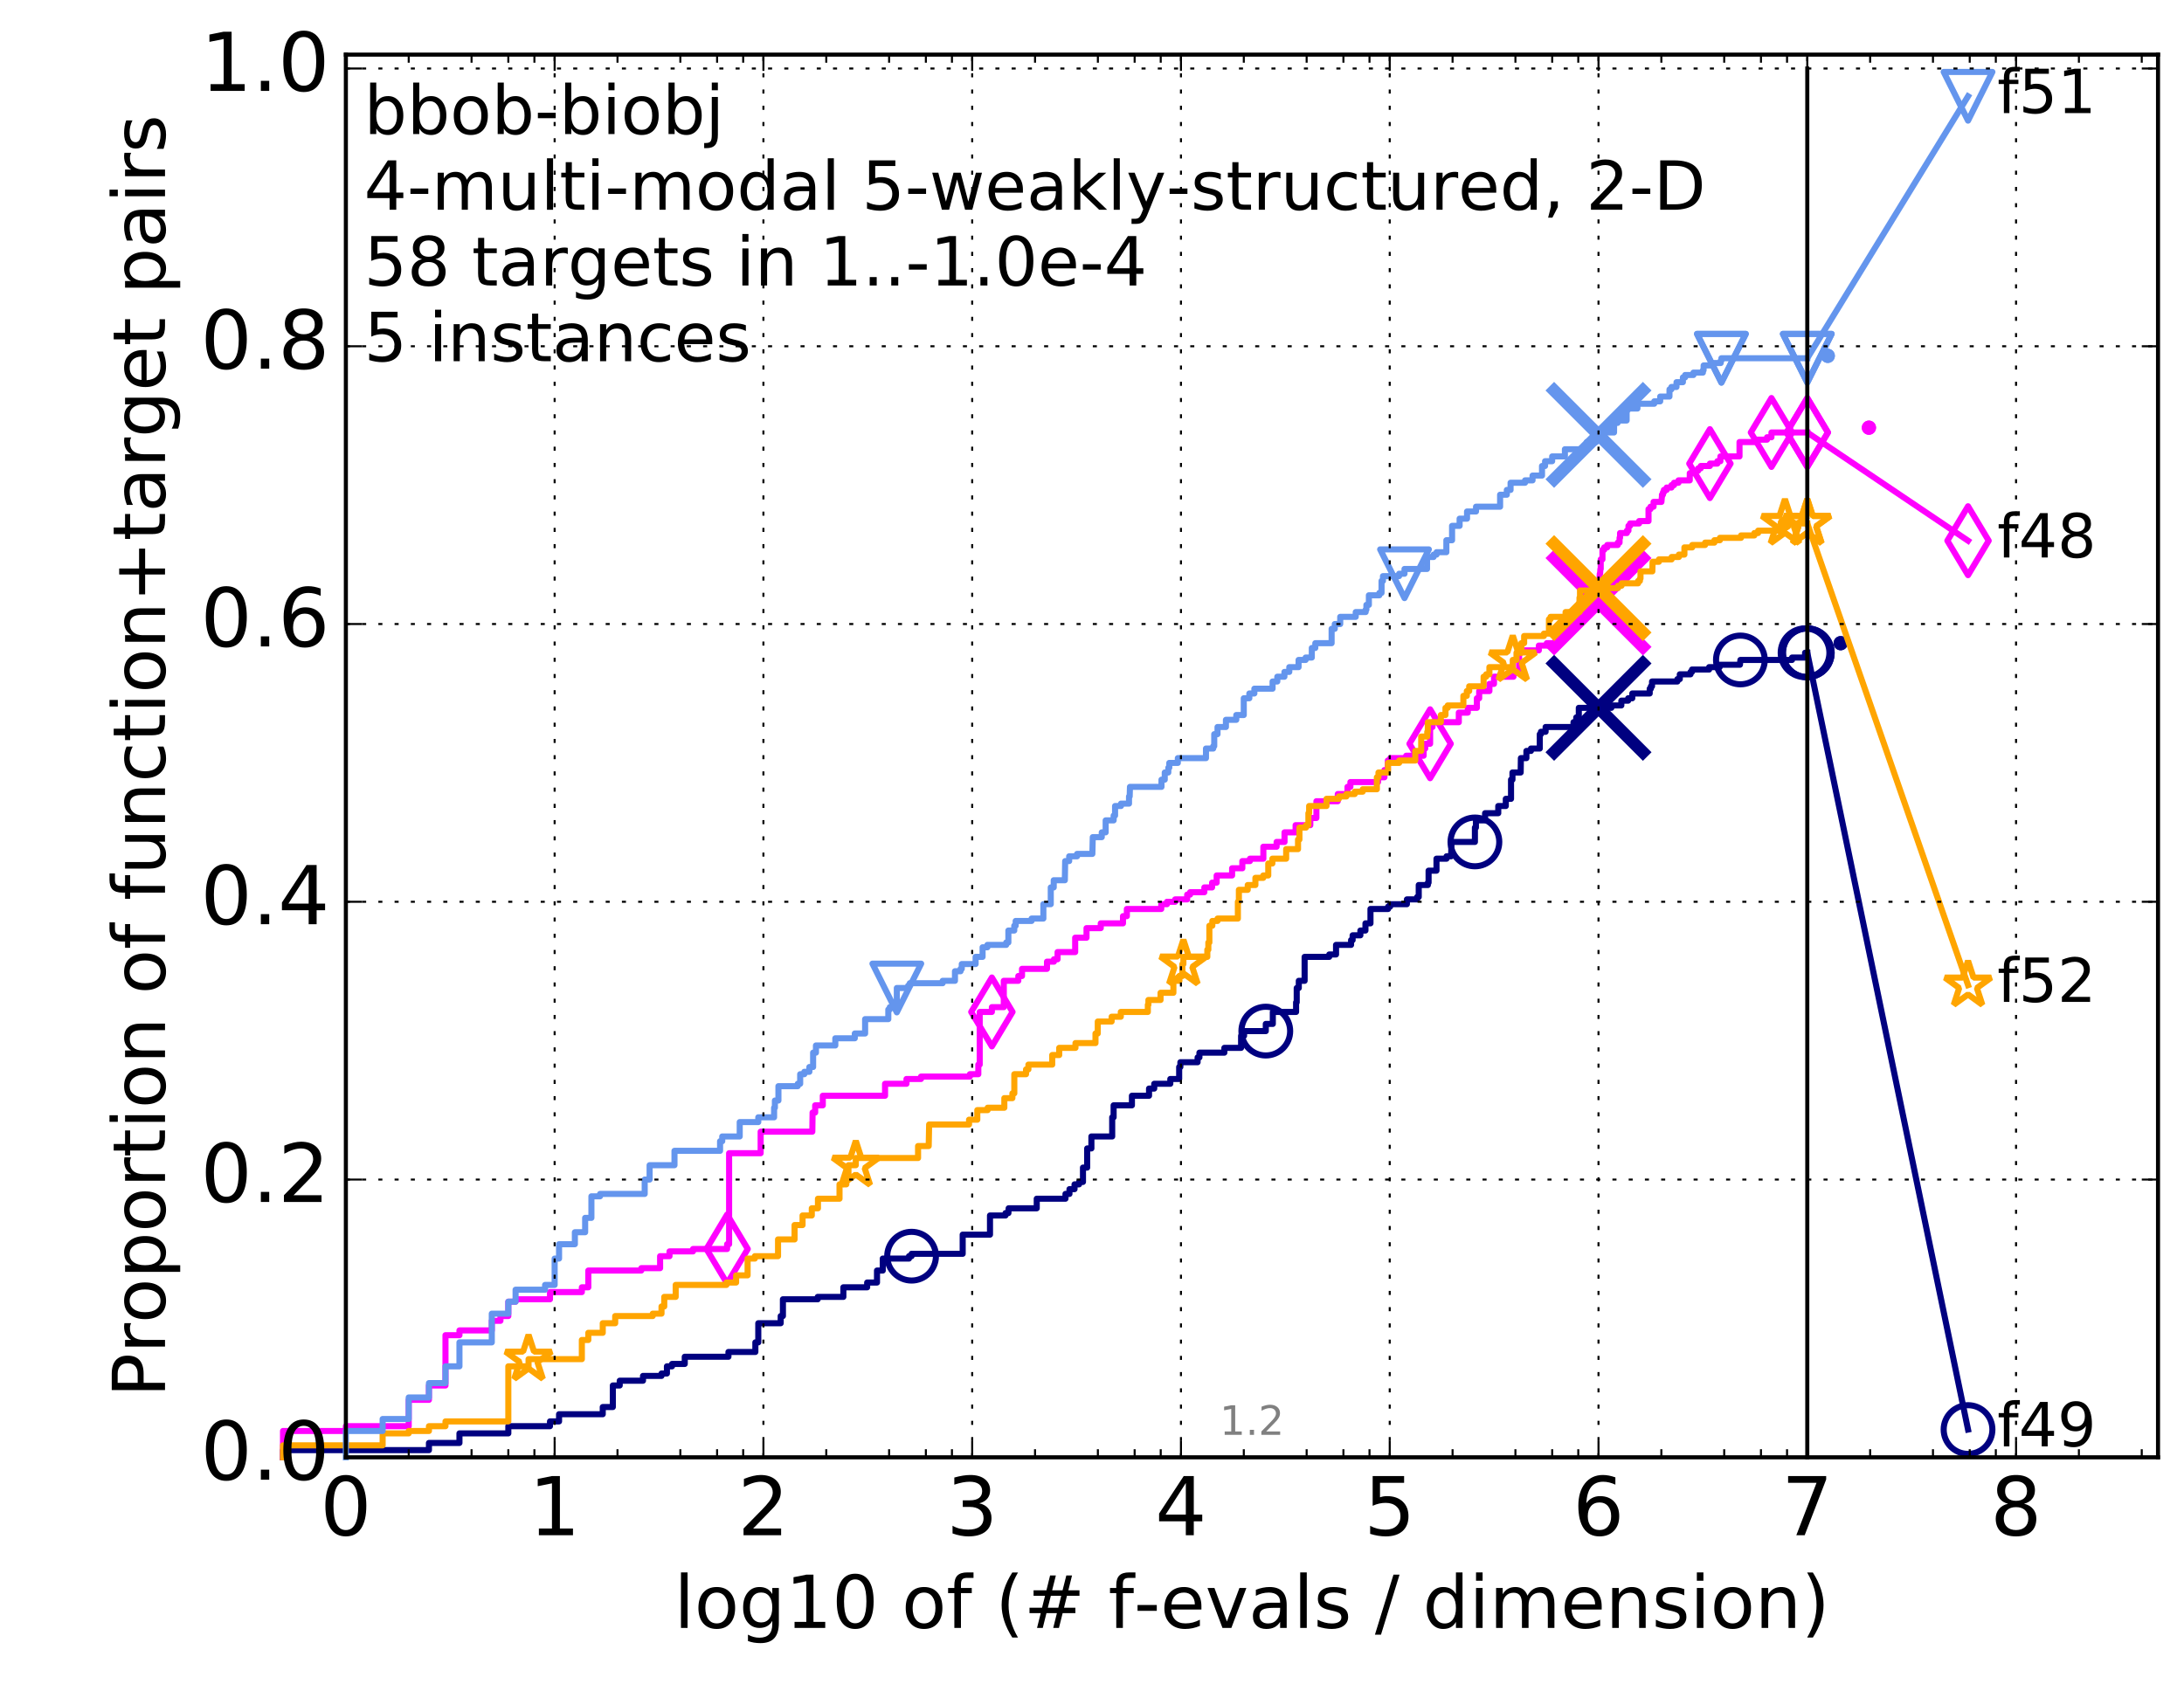 <?xml version="1.0" encoding="utf-8" standalone="no"?>
<!DOCTYPE svg PUBLIC "-//W3C//DTD SVG 1.1//EN"
  "http://www.w3.org/Graphics/SVG/1.1/DTD/svg11.dtd">
<!-- Created with matplotlib (http://matplotlib.org/) -->
<svg height="415pt" version="1.1" viewBox="0 0 538 415" width="538pt" xmlns="http://www.w3.org/2000/svg" xmlns:xlink="http://www.w3.org/1999/xlink">
 <defs>
  <style type="text/css">
*{stroke-linecap:butt;stroke-linejoin:round;stroke-miterlimit:100000;}
  </style>
 </defs>
 <g id="figure_1">
  <g id="patch_1">
   <path d="M 0 415.456 
L 538.8 415.456 
L 538.8 0 
L 0 0 
z
" style="fill:#ffffff;"/>
  </g>
  <g id="axes_1">
   <g id="patch_2">
    <path d="M 85.2 359.056 
L 531.6 359.056 
L 531.6 13.456 
L 85.2 13.456 
z
" style="fill:#ffffff;"/>
   </g>
   <g id="line2d_1">
    <defs>
     <path d="M 0 1.5 
C 0.398 1.5 0.779 1.342 1.061 1.061 
C 1.342 0.779 1.5 0.398 1.5 0 
C 1.5 -0.398 1.342 -0.779 1.061 -1.061 
C 0.779 -1.342 0.398 -1.5 0 -1.5 
C -0.398 -1.5 -0.779 -1.342 -1.061 -1.061 
C -1.342 -0.779 -1.5 -0.398 -1.5 0 
C -1.5 0.398 -1.342 0.779 -1.061 1.061 
C -0.779 1.342 -0.398 1.5 0 1.5 
z
" id="m6e19ce31de" style="stroke:#000080;stroke-width:0.5;"/>
    </defs>
    <g>
     <use style="fill:#000080;stroke:#000080;stroke-width:0.5;" x="453.424" xlink:href="#m6e19ce31de" y="158.469"/>
     <use style="fill:#000080;stroke:#000080;stroke-width:0.5;" x="453.424" xlink:href="#m6e19ce31de" y="158.469"/>
    </g>
   </g>
   <g id="line2d_2">
    <path d="M 69.718 359.056 
L 69.718 357.286 
L 105.665 357.286 
L 105.665 355.517 
L 113.181 355.517 
L 113.181 353.157 
L 125.219 353.157 
L 125.219 351.387 
L 135.483 351.387 
L 135.483 350.207 
L 137.718 350.207 
L 137.718 348.437 
L 148.48 348.437 
L 148.48 346.667 
L 150.964 346.667 
L 150.964 341.357 
L 152.662 341.357 
L 152.662 340.178 
L 158.396 340.178 
L 158.396 338.998 
L 162.954 338.998 
L 162.954 338.408 
L 164.288 338.408 
L 164.288 336.638 
L 165.546 336.638 
L 165.546 336.048 
L 168.681 336.048 
L 168.681 334.278 
L 179.443 334.278 
L 179.443 333.098 
L 186.073 333.098 
L 186.073 330.738 
L 186.794 330.738 
L 186.794 326.018 
L 192.315 326.018 
L 192.315 324.249 
L 192.862 324.249 
L 192.862 320.119 
L 201.432 320.119 
L 201.432 319.529 
L 207.75 319.529 
L 207.75 317.169 
L 213.614 317.169 
L 213.614 315.989 
L 216.038 315.989 
L 216.038 313.039 
L 217.459 313.039 
L 217.459 310.089 
L 223.915 310.089 
L 223.915 309.499 
L 224.556 309.499 
L 224.556 308.91 
L 237.145 308.91 
L 237.145 304.19 
L 243.872 304.19 
L 243.872 299.47 
L 247.692 299.47 
L 247.692 298.88 
L 248.415 298.88 
L 248.467 297.7 
L 255.388 297.7 
L 255.388 295.34 
L 262.466 295.34 
L 262.466 294.16 
L 263.45 294.16 
L 263.45 292.981 
L 264.698 292.981 
L 264.698 291.801 
L 265.818 291.801 
L 265.818 291.211 
L 266.776 291.211 
L 266.776 287.671 
L 267.811 287.671 
L 267.811 282.951 
L 268.852 282.951 
L 268.852 280.001 
L 273.975 280.001 
L 273.975 275.282 
L 274.325 275.282 
L 274.325 272.332 
L 278.834 272.332 
L 278.834 269.972 
L 283.05 269.972 
L 283.05 268.202 
L 284.33 268.202 
L 284.33 267.022 
L 288.29 267.022 
L 288.29 265.842 
L 290.471 265.842 
L 290.471 262.892 
L 290.77 262.892 
L 290.77 261.713 
L 295.013 261.713 
L 295.013 260.533 
L 295.464 260.533 
L 295.464 259.353 
L 301.608 259.353 
L 301.608 258.173 
L 305.726 258.173 
L 305.726 255.223 
L 306.463 255.223 
L 306.463 254.043 
L 311.812 254.043 
L 311.812 252.273 
L 313.543 252.273 
L 313.543 249.323 
L 319.273 249.323 
L 319.273 246.963 
L 319.43 246.963 
L 319.43 243.424 
L 319.941 243.424 
L 319.941 241.654 
L 321.376 241.654 
L 321.376 235.754 
L 327.439 235.754 
L 327.439 235.164 
L 329.116 235.164 
L 329.116 232.804 
L 332.819 232.804 
L 332.819 231.624 
L 333.203 231.624 
L 333.203 230.445 
L 335.111 230.445 
L 335.111 229.265 
L 336.361 229.265 
L 336.361 227.495 
L 337.599 227.495 
L 337.599 223.955 
L 341.945 223.955 
L 341.945 223.365 
L 342.453 223.365 
L 342.453 222.775 
L 346.572 222.775 
L 346.572 221.595 
L 349.085 221.595 
L 349.085 221.005 
L 349.487 221.005 
L 349.487 218.055 
L 351.739 218.055 
L 351.739 217.465 
L 351.914 217.465 
L 351.914 214.516 
L 353.86 214.516 
L 353.86 211.566 
L 356.34 211.566 
L 356.34 210.976 
L 357.465 210.976 
L 357.557 207.436 
L 363.326 207.436 
L 363.326 203.896 
L 363.574 203.896 
L 363.574 202.126 
L 365.832 202.126 
L 365.832 200.356 
L 369.076 200.356 
L 369.076 198.587 
L 370.934 198.587 
L 370.934 196.817 
L 372.222 196.817 
L 372.222 192.097 
L 372.574 192.097 
L 372.574 190.327 
L 374.597 190.327 
L 374.651 186.787 
L 376.009 186.787 
L 376.009 185.017 
L 377.128 185.017 
L 377.128 184.427 
L 379.304 184.427 
L 379.304 180.888 
L 379.589 180.888 
L 379.589 180.298 
L 380.741 180.298 
L 380.741 179.118 
L 387.612 179.118 
L 387.612 177.938 
L 388.289 177.938 
L 388.289 176.758 
L 388.919 176.758 
L 388.919 174.398 
L 396.938 174.398 
L 396.938 173.808 
L 399.394 173.808 
L 399.394 172.628 
L 401.08 172.628 
L 401.08 172.038 
L 402.093 172.038 
L 402.093 170.858 
L 406.385 170.858 
L 406.385 169.678 
L 406.679 169.678 
L 406.679 169.088 
L 406.958 169.088 
L 406.958 167.909 
L 413.205 167.909 
L 413.205 167.319 
L 413.799 167.319 
L 413.799 166.139 
L 416.439 166.139 
L 416.439 165.549 
L 416.806 165.549 
L 416.806 164.959 
L 421.02 164.959 
L 421.02 164.369 
L 423.617 164.369 
L 423.617 163.779 
L 428.615 163.779 
L 428.724 162.599 
L 441.442 162.599 
L 441.442 162.009 
L 444.655 162.009 
L 444.655 160.829 
L 445.2 160.829 
L 445.2 160.829 
" style="fill:none;stroke:#000080;stroke-linecap:square;stroke-width:1.5;"/>
   </g>
   <g id="line2d_3">
    <defs>
     <path d="M 0 6 
C 1.591 6 3.117 5.368 4.243 4.243 
C 5.368 3.117 6 1.591 6 0 
C 6 -1.591 5.368 -3.117 4.243 -4.243 
C 3.117 -5.368 1.591 -6 0 -6 
C -1.591 -6 -3.117 -5.368 -4.243 -4.243 
C -5.368 -3.117 -6 -1.591 -6 0 
C -6 1.591 -5.368 3.117 -4.243 4.243 
C -3.117 5.368 -1.591 6 0 6 
z
" id="mf14ba92bee" style="stroke:#000080;stroke-width:1.5;"/>
    </defs>
    <g>
     <use style="fill:none;stroke:#000080;stroke-width:1.5;" x="224.556" xlink:href="#mf14ba92bee" y="309.499"/>
     <use style="fill:none;stroke:#000080;stroke-width:1.5;" x="311.812" xlink:href="#mf14ba92bee" y="254.043"/>
     <use style="fill:none;stroke:#000080;stroke-width:1.5;" x="363.326" xlink:href="#mf14ba92bee" y="207.436"/>
     <use style="fill:none;stroke:#000080;stroke-width:1.5;" x="428.724" xlink:href="#mf14ba92bee" y="162.599"/>
     <use style="fill:none;stroke:#000080;stroke-width:1.5;" x="444.655" xlink:href="#mf14ba92bee" y="160.829"/>
     <use style="fill:none;stroke:#000080;stroke-width:1.5;" x="445.2" xlink:href="#mf14ba92bee" y="160.829"/>
    </g>
   </g>
   <g id="line2d_4"/>
   <g id="line2d_5">
    <path clip-path="url(#p7e73efa563)" d="M 393.771 174.398 
" style="fill:none;stroke:#000080;stroke-linecap:square;"/>
    <defs>
     <path d="M -12 12 
L 12 -12 
M -12 -12 
L 12 12 
" id="m63cc86ada3" style="stroke:#000080;stroke-width:3.0;"/>
    </defs>
    <g clip-path="url(#p7e73efa563)">
     <use style="fill:#000080;stroke:#000080;stroke-width:3.0;" x="393.771" xlink:href="#m63cc86ada3" y="174.398"/>
    </g>
   </g>
   <g id="line2d_6">
    <defs>
     <path d="M 0 1.5 
C 0.398 1.5 0.779 1.342 1.061 1.061 
C 1.342 0.779 1.5 0.398 1.5 0 
C 1.5 -0.398 1.342 -0.779 1.061 -1.061 
C 0.779 -1.342 0.398 -1.5 0 -1.5 
C -0.398 -1.5 -0.779 -1.342 -1.061 -1.061 
C -1.342 -0.779 -1.5 -0.398 -1.5 0 
C -1.5 0.398 -1.342 0.779 -1.061 1.061 
C -0.779 1.342 -0.398 1.5 0 1.5 
z
" id="me57ac25f99" style="stroke:#ff00ff;stroke-width:0.5;"/>
    </defs>
    <g>
     <use style="fill:#ff00ff;stroke:#ff00ff;stroke-width:0.5;" x="460.385" xlink:href="#me57ac25f99" y="105.372"/>
     <use style="fill:#ff00ff;stroke:#ff00ff;stroke-width:0.5;" x="460.385" xlink:href="#me57ac25f99" y="105.372"/>
    </g>
   </g>
   <g id="line2d_7">
    <path d="M 69.718 359.056 
L 69.718 352.567 
L 85.2 352.567 
L 85.2 351.387 
L 100.682 351.387 
L 100.682 344.897 
L 105.665 344.897 
L 105.665 341.357 
L 109.738 341.357 
L 109.738 328.968 
L 113.181 328.968 
L 113.181 327.788 
L 121.147 327.788 
L 121.147 325.428 
L 123.276 325.428 
L 123.276 324.249 
L 125.219 324.249 
L 125.219 320.709 
L 127.007 320.709 
L 127.007 320.119 
L 135.483 320.119 
L 135.483 318.349 
L 143.331 318.349 
L 143.331 317.169 
L 144.927 317.169 
L 144.927 313.039 
L 157.97 313.039 
L 157.97 312.449 
L 162.608 312.449 
L 162.608 309.499 
L 164.926 309.499 
L 164.926 308.32 
L 170.713 308.32 
L 170.713 307.73 
L 179.112 307.73 
L 179.112 306.55 
L 179.607 306.55 
L 179.607 284.131 
L 187.377 284.131 
L 187.377 278.821 
L 200.105 278.821 
L 200.17 274.102 
L 200.81 274.102 
L 200.81 272.332 
L 202.685 272.332 
L 202.685 269.972 
L 218.021 269.972 
L 218.021 267.022 
L 223.301 267.022 
L 223.301 265.842 
L 226.872 265.842 
L 226.872 265.252 
L 238.92 265.252 
L 238.92 264.662 
L 240.997 264.662 
L 240.997 262.303 
L 241.339 262.303 
L 241.339 249.323 
L 244.335 249.323 
L 244.335 248.143 
L 247.27 248.143 
L 247.27 241.654 
L 250.846 241.654 
L 250.846 240.474 
L 251.76 240.474 
L 251.76 238.704 
L 257.913 238.704 
L 257.913 236.934 
L 259.627 236.934 
L 259.627 236.344 
L 260.52 236.344 
L 260.52 234.574 
L 264.856 234.574 
L 264.856 231.034 
L 267.651 231.034 
L 267.651 228.675 
L 271.158 228.675 
L 271.158 227.495 
L 276.633 227.495 
L 276.633 225.725 
L 277.586 225.725 
L 277.586 223.955 
L 286.064 223.955 
L 286.064 222.775 
L 287.477 222.775 
L 287.477 222.185 
L 289.482 222.185 
L 289.482 221.595 
L 292.446 221.595 
L 292.446 220.415 
L 293.168 220.415 
L 293.168 219.825 
L 296.675 219.825 
L 296.675 218.645 
L 298.584 218.645 
L 298.584 217.465 
L 299.708 217.465 
L 299.708 215.695 
L 303.513 215.695 
L 303.513 213.926 
L 306.033 213.926 
L 306.033 212.156 
L 307.905 212.156 
L 307.905 211.566 
L 311.21 211.566 
L 311.21 208.616 
L 314.477 208.616 
L 314.477 207.436 
L 316.428 207.436 
L 316.428 205.076 
L 319.154 205.076 
L 319.154 203.306 
L 322.776 203.306 
L 322.776 201.536 
L 324.281 201.536 
L 324.281 197.407 
L 329.544 197.407 
L 329.544 195.637 
L 331.935 195.637 
L 331.935 193.867 
L 332.651 193.867 
L 332.651 192.687 
L 339.465 192.687 
L 339.465 191.507 
L 341.037 191.507 
L 341.037 189.737 
L 341.874 189.737 
L 341.874 187.377 
L 342.495 187.377 
L 342.495 186.787 
L 346.392 186.787 
L 346.392 186.197 
L 350.69 186.197 
L 350.69 184.427 
L 351.085 184.427 
L 351.085 183.248 
L 352.289 183.248 
L 352.289 179.118 
L 352.889 179.118 
L 352.889 177.938 
L 359.36 177.938 
L 359.36 175.578 
L 361.571 175.578 
L 361.571 174.398 
L 363.81 174.398 
L 363.81 172.038 
L 364.379 172.038 
L 364.379 170.268 
L 366.899 170.268 
L 366.899 168.498 
L 368.025 168.498 
L 368.025 166.729 
L 372.831 166.729 
L 372.831 165.549 
L 374.209 165.549 
L 374.209 160.239 
L 379.073 160.239 
L 379.073 159.059 
L 381.03 159.059 
L 381.03 158.469 
L 384.565 158.469 
L 384.565 156.699 
L 386.118 156.699 
L 386.118 154.929 
L 386.928 154.929 
L 386.928 154.339 
L 388.067 154.339 
L 388.067 151.39 
L 389.752 151.39 
L 389.752 150.21 
L 392.601 150.21 
L 392.677 148.44 
L 393.775 148.44 
L 393.85 145.49 
L 393.889 145.49 
L 393.962 143.13 
L 394.009 143.13 
L 394.084 141.36 
L 394.161 141.36 
L 394.244 140.18 
L 394.319 140.18 
L 394.319 137.82 
L 394.745 137.82 
L 394.745 135.461 
L 395.174 135.461 
L 395.174 134.871 
L 395.914 134.871 
L 395.914 134.281 
L 398.513 134.281 
L 398.513 133.691 
L 398.959 133.691 
L 398.959 132.511 
L 399.079 132.511 
L 399.079 131.331 
L 400.761 131.331 
L 400.761 130.741 
L 401.152 130.741 
L 401.152 129.561 
L 401.548 129.561 
L 401.548 128.971 
L 403.779 128.971 
L 403.779 128.381 
L 406.092 128.381 
L 406.092 125.431 
L 406.582 125.431 
L 406.582 124.841 
L 407.334 124.841 
L 407.334 123.661 
L 409.272 123.661 
L 409.372 122.481 
L 409.397 122.481 
L 409.397 121.891 
L 409.645 121.891 
L 409.645 121.301 
L 409.874 121.301 
L 409.874 120.712 
L 410.553 120.712 
L 410.553 120.122 
L 411.75 120.122 
L 411.75 119.532 
L 412.377 119.532 
L 412.377 118.942 
L 413.478 118.942 
L 413.478 118.352 
L 416.252 118.352 
L 416.252 116.582 
L 417.048 116.582 
L 417.048 115.992 
L 418.31 115.992 
L 418.31 115.402 
L 418.954 115.402 
L 418.954 114.812 
L 421.213 114.812 
L 421.213 114.222 
L 423.053 114.222 
L 423.053 113.632 
L 423.795 113.632 
L 423.795 112.452 
L 428.507 112.452 
L 428.507 108.912 
L 432.786 108.912 
L 432.786 108.322 
L 435.29 108.322 
L 435.29 107.732 
L 436.375 107.732 
L 436.375 106.552 
L 445.2 106.552 
L 445.2 106.552 
" style="fill:none;stroke:#ff00ff;stroke-linecap:square;stroke-width:1.5;"/>
   </g>
   <g id="line2d_8">
    <defs>
     <path d="M -0 8.485 
L 5.091 0 
L 0 -8.485 
L -5.091 -0 
z
" id="m8eda050927" style="stroke:#ff00ff;stroke-linejoin:miter;stroke-width:1.5;"/>
    </defs>
    <g>
     <use style="fill:none;stroke:#ff00ff;stroke-linejoin:miter;stroke-width:1.5;" x="179.112" xlink:href="#m8eda050927" y="307.73"/>
     <use style="fill:none;stroke:#ff00ff;stroke-linejoin:miter;stroke-width:1.5;" x="244.335" xlink:href="#m8eda050927" y="249.323"/>
     <use style="fill:none;stroke:#ff00ff;stroke-linejoin:miter;stroke-width:1.5;" x="352.289" xlink:href="#m8eda050927" y="183.248"/>
     <use style="fill:none;stroke:#ff00ff;stroke-linejoin:miter;stroke-width:1.5;" x="421.213" xlink:href="#m8eda050927" y="114.222"/>
     <use style="fill:none;stroke:#ff00ff;stroke-linejoin:miter;stroke-width:1.5;" x="436.375" xlink:href="#m8eda050927" y="106.552"/>
     <use style="fill:none;stroke:#ff00ff;stroke-linejoin:miter;stroke-width:1.5;" x="445.2" xlink:href="#m8eda050927" y="106.552"/>
    </g>
   </g>
   <g id="line2d_9"/>
   <g id="line2d_10">
    <path clip-path="url(#p7e73efa563)" d="M 393.771 148.44 
" style="fill:none;stroke:#ff00ff;stroke-linecap:square;"/>
    <defs>
     <path d="M -12 12 
L 12 -12 
M -12 -12 
L 12 12 
" id="m8adccb0dda" style="stroke:#ff00ff;stroke-width:3.0;"/>
    </defs>
    <g clip-path="url(#p7e73efa563)">
     <use style="fill:#ff00ff;stroke:#ff00ff;stroke-width:3.0;" x="393.771" xlink:href="#m8adccb0dda" y="148.44"/>
    </g>
   </g>
   <g id="line2d_11">
    <defs>
     <path d="M 0 1.5 
C 0.398 1.5 0.779 1.342 1.061 1.061 
C 1.342 0.779 1.5 0.398 1.5 0 
C 1.5 -0.398 1.342 -0.779 1.061 -1.061 
C 0.779 -1.342 0.398 -1.5 0 -1.5 
C -0.398 -1.5 -0.779 -1.342 -1.061 -1.061 
C -1.342 -0.779 -1.5 -0.398 -1.5 0 
C -1.5 0.398 -1.342 0.779 -1.061 1.061 
C -0.779 1.342 -0.398 1.5 0 1.5 
z
" id="md3899fae37" style="stroke:#ffa500;stroke-width:0.5;"/>
    </defs>
    <g>
     <use style="fill:#ffa500;stroke:#ffa500;stroke-width:0.5;" x="439.695" xlink:href="#md3899fae37" y="128.971"/>
     <use style="fill:#ffa500;stroke:#ffa500;stroke-width:0.5;" x="439.695" xlink:href="#md3899fae37" y="128.971"/>
    </g>
   </g>
   <g id="line2d_12">
    <path d="M 69.718 359.056 
L 69.718 356.107 
L 94.256 356.107 
L 94.256 353.157 
L 100.682 353.157 
L 100.682 352.567 
L 105.665 352.567 
L 105.665 351.387 
L 109.738 351.387 
L 109.738 350.207 
L 125.219 350.207 
L 125.219 336.638 
L 130.203 336.638 
L 130.203 334.868 
L 143.331 334.868 
L 143.331 330.148 
L 144.927 330.148 
L 144.927 328.378 
L 148.48 328.378 
L 148.48 326.018 
L 151.545 326.018 
L 151.545 324.249 
L 160.791 324.249 
L 160.791 323.659 
L 162.954 323.659 
L 162.954 321.889 
L 163.631 321.889 
L 163.631 319.529 
L 166.446 319.529 
L 166.446 316.579 
L 178.945 316.579 
L 178.945 315.989 
L 181.332 315.989 
L 181.332 314.219 
L 184.163 314.219 
L 184.163 310.089 
L 185.951 310.089 
L 185.951 309.499 
L 191.659 309.499 
L 191.659 305.37 
L 195.731 305.37 
L 195.731 301.83 
L 197.701 301.83 
L 197.701 299.47 
L 199.974 299.47 
L 199.974 297.7 
L 201.494 297.7 
L 201.494 295.34 
L 206.805 295.34 
L 206.805 291.801 
L 208.478 291.801 
L 208.478 289.441 
L 209.009 289.441 
L 209.009 287.081 
L 210.813 287.081 
L 210.813 285.311 
L 226.153 285.311 
L 226.153 282.361 
L 228.773 282.361 
L 228.881 277.052 
L 238.713 277.052 
L 238.713 275.872 
L 240.745 275.872 
L 240.745 273.512 
L 243.296 273.512 
L 243.296 272.922 
L 247.404 272.922 
L 247.404 270.562 
L 249.389 270.562 
L 249.389 269.382 
L 249.864 269.382 
L 249.864 264.662 
L 252.75 264.662 
L 252.75 263.482 
L 253.334 263.482 
L 253.334 262.303 
L 259.202 262.303 
L 259.202 259.943 
L 260.926 259.943 
L 260.926 258.173 
L 264.928 258.173 
L 264.928 256.993 
L 269.858 256.993 
L 269.858 254.633 
L 270.421 254.633 
L 270.421 251.683 
L 273.836 251.683 
L 273.836 250.503 
L 276.095 250.503 
L 276.095 249.323 
L 282.756 249.323 
L 282.756 247.553 
L 282.895 247.553 
L 282.895 246.374 
L 285.886 246.374 
L 285.886 244.604 
L 289.051 244.604 
L 289.051 241.654 
L 290.534 241.654 
L 290.534 240.474 
L 291.262 240.474 
L 291.262 237.524 
L 291.512 237.524 
L 291.512 235.754 
L 297.409 235.754 
L 297.409 233.984 
L 297.66 233.984 
L 297.66 232.214 
L 297.912 232.214 
L 297.912 228.085 
L 298.641 228.085 
L 298.641 226.905 
L 299.926 226.905 
L 299.926 226.315 
L 304.936 226.315 
L 304.936 222.185 
L 305.185 222.185 
L 305.185 219.235 
L 307.36 219.235 
L 307.36 218.055 
L 309.251 218.055 
L 309.251 216.285 
L 311.191 216.285 
L 311.191 215.695 
L 312.418 215.695 
L 312.418 212.746 
L 313.433 212.746 
L 313.433 211.566 
L 316.831 211.566 
L 316.831 209.206 
L 319.753 209.206 
L 319.753 206.846 
L 320.097 206.846 
L 320.097 203.896 
L 321.716 203.896 
L 321.716 203.306 
L 322.307 203.306 
L 322.307 200.356 
L 322.488 200.356 
L 322.488 198.587 
L 326.765 198.587 
L 326.765 196.817 
L 329.816 196.817 
L 329.816 196.227 
L 331.672 196.227 
L 331.672 195.637 
L 333.73 195.637 
L 333.73 195.047 
L 335.694 195.047 
L 335.694 194.457 
L 339.173 194.457 
L 339.173 191.507 
L 339.569 191.507 
L 339.569 190.327 
L 341.914 190.327 
L 341.914 187.967 
L 344.669 187.967 
L 344.669 187.377 
L 348.636 187.377 
L 348.636 185.017 
L 350.093 185.017 
L 350.093 181.478 
L 351.588 181.478 
L 351.588 180.298 
L 351.723 180.298 
L 351.723 177.938 
L 354.933 177.938 
L 354.933 176.168 
L 356.072 176.168 
L 356.072 174.398 
L 356.624 174.398 
L 356.624 173.808 
L 360.483 173.808 
L 360.483 171.448 
L 361.327 171.448 
L 361.327 170.268 
L 361.914 170.268 
L 361.914 169.088 
L 365.465 169.088 
L 365.465 166.729 
L 366.102 166.729 
L 366.102 166.139 
L 366.894 166.139 
L 366.894 164.369 
L 372.649 164.369 
L 372.649 162.599 
L 373.568 162.599 
L 373.568 160.829 
L 374.762 160.829 
L 374.762 158.469 
L 375.451 158.469 
L 375.451 156.699 
L 380.321 156.699 
L 380.321 156.109 
L 381.561 156.109 
L 381.561 152.569 
L 381.958 152.569 
L 381.958 151.98 
L 385.659 151.98 
L 385.659 150.8 
L 389.088 150.8 
L 389.088 147.26 
L 389.214 147.26 
L 389.214 145.49 
L 392.56 145.49 
L 392.56 144.9 
L 398.579 144.9 
L 398.579 144.31 
L 399.454 144.31 
L 399.454 143.72 
L 403.525 143.72 
L 403.525 143.13 
L 403.972 143.13 
L 403.972 142.54 
L 404.118 142.54 
L 404.118 140.77 
L 407.034 140.77 
L 407.09 138.41 
L 408.655 138.41 
L 408.655 137.82 
L 411.786 137.82 
L 411.786 137.23 
L 413.575 137.23 
L 413.575 136.641 
L 414.931 136.641 
L 414.931 134.871 
L 416.854 134.871 
L 416.854 134.281 
L 420.029 134.281 
L 420.029 133.691 
L 422.314 133.691 
L 422.314 133.101 
L 423.679 133.101 
L 423.679 132.511 
L 428.878 132.511 
L 428.878 131.921 
L 432.165 131.921 
L 432.165 131.331 
L 433.093 131.331 
L 433.093 130.741 
L 438.293 130.741 
L 438.293 130.151 
L 439.695 130.151 
L 439.695 128.971 
L 445.2 128.971 
L 445.2 128.971 
" style="fill:none;stroke:#ffa500;stroke-linecap:square;stroke-width:1.5;"/>
   </g>
   <g id="line2d_13">
    <defs>
     <path d="M 0 -6 
L -1.347 -1.854 
L -5.706 -1.854 
L -2.18 0.708 
L -3.527 4.854 
L -0 2.292 
L 3.527 4.854 
L 2.18 0.708 
L 5.706 -1.854 
L 1.347 -1.854 
z
" id="mc3e4b9e2c0" style="stroke:#ffa500;stroke-linejoin:bevel;stroke-width:1.5;"/>
    </defs>
    <g>
     <use style="fill:none;stroke:#ffa500;stroke-linejoin:bevel;stroke-width:1.5;" x="130.203" xlink:href="#mc3e4b9e2c0" y="334.868"/>
     <use style="fill:none;stroke:#ffa500;stroke-linejoin:bevel;stroke-width:1.5;" x="210.813" xlink:href="#mc3e4b9e2c0" y="287.081"/>
     <use style="fill:none;stroke:#ffa500;stroke-linejoin:bevel;stroke-width:1.5;" x="291.512" xlink:href="#mc3e4b9e2c0" y="237.524"/>
     <use style="fill:none;stroke:#ffa500;stroke-linejoin:bevel;stroke-width:1.5;" x="372.649" xlink:href="#mc3e4b9e2c0" y="162.599"/>
     <use style="fill:none;stroke:#ffa500;stroke-linejoin:bevel;stroke-width:1.5;" x="439.695" xlink:href="#mc3e4b9e2c0" y="128.971"/>
     <use style="fill:none;stroke:#ffa500;stroke-linejoin:bevel;stroke-width:1.5;" x="445.2" xlink:href="#mc3e4b9e2c0" y="128.971"/>
    </g>
   </g>
   <g id="line2d_14"/>
   <g id="line2d_15">
    <path clip-path="url(#p7e73efa563)" d="M 393.771 144.9 
" style="fill:none;stroke:#ffa500;stroke-linecap:square;"/>
    <defs>
     <path d="M -12 12 
L 12 -12 
M -12 -12 
L 12 12 
" id="m4761108269" style="stroke:#ffa500;stroke-width:3.0;"/>
    </defs>
    <g clip-path="url(#p7e73efa563)">
     <use style="fill:#ffa500;stroke:#ffa500;stroke-width:3.0;" x="393.771" xlink:href="#m4761108269" y="144.9"/>
    </g>
   </g>
   <g id="line2d_16">
    <defs>
     <path d="M 0 1.5 
C 0.398 1.5 0.779 1.342 1.061 1.061 
C 1.342 0.779 1.5 0.398 1.5 0 
C 1.5 -0.398 1.342 -0.779 1.061 -1.061 
C 0.779 -1.342 0.398 -1.5 0 -1.5 
C -0.398 -1.5 -0.779 -1.342 -1.061 -1.061 
C -1.342 -0.779 -1.5 -0.398 -1.5 0 
C -1.5 0.398 -1.342 0.779 -1.061 1.061 
C -0.779 1.342 -0.398 1.5 0 1.5 
z
" id="m3414b0bf86" style="stroke:#6495ed;stroke-width:0.5;"/>
    </defs>
    <g>
     <use style="fill:#6495ed;stroke:#6495ed;stroke-width:0.5;" x="450.249" xlink:href="#m3414b0bf86" y="87.674"/>
     <use style="fill:#6495ed;stroke:#6495ed;stroke-width:0.5;" x="450.249" xlink:href="#m3414b0bf86" y="87.674"/>
    </g>
   </g>
   <g id="line2d_17">
    <path d="M 85.2 359.056 
L 85.2 352.567 
L 94.256 352.567 
L 94.256 349.617 
L 100.682 349.617 
L 100.682 344.307 
L 105.665 344.307 
L 105.665 340.768 
L 109.738 340.768 
L 109.738 336.638 
L 113.181 336.638 
L 113.181 330.738 
L 121.147 330.738 
L 121.147 323.659 
L 125.219 323.659 
L 125.219 320.709 
L 127.007 320.709 
L 127.007 317.759 
L 134.275 317.759 
L 134.275 316.579 
L 136.629 316.579 
L 136.629 310.089 
L 137.718 310.089 
L 137.718 306.55 
L 141.613 306.55 
L 141.613 303.6 
L 144.144 303.6 
L 144.144 300.06 
L 145.685 300.06 
L 145.685 294.75 
L 147.813 294.75 
L 147.813 294.16 
L 158.813 294.16 
L 158.813 290.621 
L 160.021 290.621 
L 160.021 287.081 
L 166.15 287.081 
L 166.15 283.541 
L 177.38 283.541 
L 177.38 281.181 
L 177.914 281.181 
L 177.914 280.001 
L 182.22 280.001 
L 182.22 276.462 
L 186.794 276.462 
L 186.794 275.282 
L 190.688 275.282 
L 190.688 272.922 
L 190.886 272.922 
L 190.886 271.152 
L 191.754 271.152 
L 191.754 267.612 
L 196.51 267.612 
L 196.51 267.022 
L 197.113 267.022 
L 197.113 264.662 
L 198.132 264.662 
L 198.132 264.072 
L 199.377 264.072 
L 199.377 262.892 
L 200.3 262.892 
L 200.3 259.353 
L 200.999 259.353 
L 200.999 257.583 
L 205.769 257.583 
L 205.769 255.813 
L 210.57 255.813 
L 210.57 254.633 
L 213.11 254.633 
L 213.11 251.093 
L 218.824 251.093 
L 218.824 248.733 
L 219.187 248.733 
L 219.187 248.143 
L 220.322 248.143 
L 220.322 246.963 
L 220.919 246.963 
L 220.919 243.424 
L 223.712 243.424 
L 223.712 242.834 
L 224.116 242.834 
L 224.116 242.244 
L 232.21 242.244 
L 232.21 241.654 
L 235.243 241.654 
L 235.243 239.294 
L 236.618 239.294 
L 236.618 238.704 
L 236.921 238.704 
L 236.921 237.524 
L 240.329 237.524 
L 240.329 235.754 
L 242.047 235.754 
L 242.047 233.394 
L 243.23 233.394 
L 243.23 232.804 
L 247.862 232.804 
L 247.862 232.214 
L 248.4 232.214 
L 248.4 229.265 
L 249.85 229.265 
L 249.85 228.085 
L 250.199 228.085 
L 250.199 226.905 
L 254.119 226.905 
L 254.119 226.315 
L 257.02 226.315 
L 257.02 222.775 
L 258.843 222.775 
L 258.843 218.645 
L 259.573 218.645 
L 259.573 216.875 
L 262.31 216.875 
L 262.39 212.156 
L 263.378 212.156 
L 263.378 210.976 
L 265.325 210.976 
L 265.325 210.386 
L 269.091 210.386 
L 269.188 206.256 
L 271.405 206.256 
L 271.405 205.076 
L 272.366 205.076 
L 272.366 202.126 
L 274.334 202.126 
L 274.334 200.946 
L 274.681 200.946 
L 274.681 198.587 
L 276.141 198.587 
L 276.141 197.997 
L 278.117 197.997 
L 278.117 196.227 
L 278.283 196.227 
L 278.351 193.867 
L 286.117 193.867 
L 286.117 192.097 
L 286.921 192.097 
L 286.921 190.327 
L 287.797 190.327 
L 287.797 189.147 
L 288.038 189.147 
L 288.038 187.967 
L 290.143 187.967 
L 290.143 186.787 
L 297.078 186.787 
L 297.078 184.427 
L 298.856 184.427 
L 298.856 183.837 
L 299.111 183.837 
L 299.111 180.888 
L 299.923 180.888 
L 299.923 179.118 
L 301.99 179.118 
L 301.99 177.348 
L 304.543 177.348 
L 304.543 176.168 
L 306.388 176.168 
L 306.388 172.038 
L 307.756 172.038 
L 307.756 170.858 
L 308.997 170.858 
L 308.997 169.678 
L 313.484 169.678 
L 313.484 167.909 
L 314.647 167.909 
L 314.647 166.729 
L 316.402 166.729 
L 316.402 165.549 
L 317.598 165.549 
L 317.598 164.369 
L 319.888 164.369 
L 319.888 162.599 
L 321.626 162.599 
L 321.626 162.009 
L 323.146 162.009 
L 323.146 159.649 
L 324.008 159.649 
L 324.008 158.469 
L 328.026 158.469 
L 328.026 154.929 
L 328.806 154.929 
L 328.806 153.749 
L 330.147 153.749 
L 330.147 151.98 
L 333.968 151.98 
L 333.968 150.8 
L 336.412 150.8 
L 336.412 150.21 
L 336.594 150.21 
L 336.594 149.03 
L 337.205 149.03 
L 337.205 146.67 
L 339.782 146.67 
L 339.782 146.08 
L 340.325 146.08 
L 340.325 143.13 
L 340.674 143.13 
L 340.674 141.95 
L 344.649 141.95 
L 344.649 141.36 
L 345.982 141.36 
L 345.982 140.18 
L 351.532 140.18 
L 351.532 137.23 
L 353.15 137.23 
L 353.15 136.641 
L 353.882 136.641 
L 353.882 136.051 
L 356.293 136.051 
L 356.293 133.101 
L 357.698 133.101 
L 357.698 129.561 
L 359.557 129.561 
L 359.557 127.791 
L 361.384 127.791 
L 361.384 126.021 
L 363.596 126.021 
L 363.596 124.841 
L 369.53 124.841 
L 369.53 121.891 
L 371.187 121.891 
L 371.187 120.712 
L 372.109 120.712 
L 372.109 118.942 
L 375.675 118.942 
L 375.675 118.352 
L 377.524 118.352 
L 377.524 117.172 
L 379.855 117.172 
L 379.855 114.812 
L 380.607 114.812 
L 380.607 113.632 
L 382.356 113.632 
L 382.356 112.452 
L 385.494 112.452 
L 385.494 110.682 
L 390.121 110.682 
L 390.121 110.092 
L 390.866 110.092 
L 390.866 108.912 
L 393.198 108.912 
L 393.198 107.142 
L 395.256 107.142 
L 395.256 106.552 
L 397.596 106.552 
L 397.622 104.193 
L 398.478 104.193 
L 398.478 103.603 
L 400.701 103.603 
L 400.701 100.653 
L 403.362 100.653 
L 403.362 99.473 
L 407.502 99.473 
L 407.502 98.883 
L 408.968 98.883 
L 408.968 97.703 
L 411.247 97.703 
L 411.261 95.933 
L 411.73 95.933 
L 411.73 95.343 
L 412.986 95.343 
L 412.986 94.163 
L 414.559 94.163 
L 414.559 92.983 
L 415.112 92.983 
L 415.112 92.393 
L 417.157 92.393 
L 417.157 91.803 
L 419.485 91.803 
L 419.485 91.213 
L 419.658 91.213 
L 419.668 90.033 
L 421.983 90.033 
L 421.983 89.444 
L 423.876 89.444 
L 423.876 88.854 
L 424.043 88.854 
L 424.043 88.264 
L 445.2 88.264 
L 445.2 88.264 
" style="fill:none;stroke:#6495ed;stroke-linecap:square;stroke-width:1.5;"/>
   </g>
   <g id="line2d_18">
    <defs>
     <path d="M -0 6 
L 6 -6 
L -6 -6 
z
" id="mf382a2bd99" style="stroke:#6495ed;stroke-linejoin:miter;stroke-width:1.5;"/>
    </defs>
    <g>
     <use style="fill:none;stroke:#6495ed;stroke-linejoin:miter;stroke-width:1.5;" x="220.919" xlink:href="#mf382a2bd99" y="243.424"/>
     <use style="fill:none;stroke:#6495ed;stroke-linejoin:miter;stroke-width:1.5;" x="345.982" xlink:href="#mf382a2bd99" y="141.36"/>
     <use style="fill:none;stroke:#6495ed;stroke-linejoin:miter;stroke-width:1.5;" x="424.043" xlink:href="#mf382a2bd99" y="88.264"/>
     <use style="fill:none;stroke:#6495ed;stroke-linejoin:miter;stroke-width:1.5;" x="424.043" xlink:href="#mf382a2bd99" y="88.264"/>
     <use style="fill:none;stroke:#6495ed;stroke-linejoin:miter;stroke-width:1.5;" x="445.2" xlink:href="#mf382a2bd99" y="88.264"/>
    </g>
   </g>
   <g id="line2d_19"/>
   <g id="line2d_20">
    <path clip-path="url(#p7e73efa563)" d="M 393.771 107.142 
" style="fill:none;stroke:#6495ed;stroke-linecap:square;"/>
    <defs>
     <path d="M -12 12 
L 12 -12 
M -12 -12 
L 12 12 
" id="m4e5384b6ba" style="stroke:#6495ed;stroke-width:3.0;"/>
    </defs>
    <g clip-path="url(#p7e73efa563)">
     <use style="fill:#6495ed;stroke:#6495ed;stroke-width:3.0;" x="393.771" xlink:href="#m4e5384b6ba" y="107.142"/>
    </g>
   </g>
   <g id="line2d_21">
    <path d="M 445.2 160.829 
L 484.8 352.213 
" style="fill:none;stroke:#000080;stroke-linecap:square;stroke-width:1.5;"/>
    <g>
     <use style="fill:none;stroke:#000080;stroke-width:1.5;" x="445.2" xlink:href="#mf14ba92bee" y="160.829"/>
     <use style="fill:none;stroke:#000080;stroke-width:1.5;" x="484.8" xlink:href="#mf14ba92bee" y="352.213"/>
    </g>
   </g>
   <g id="line2d_22">
    <path d="M 445.2 128.971 
L 484.8 242.716 
" style="fill:none;stroke:#ffa500;stroke-linecap:square;stroke-width:1.5;"/>
    <g>
     <use style="fill:none;stroke:#ffa500;stroke-linejoin:bevel;stroke-width:1.5;" x="445.2" xlink:href="#mc3e4b9e2c0" y="128.971"/>
     <use style="fill:none;stroke:#ffa500;stroke-linejoin:bevel;stroke-width:1.5;" x="484.8" xlink:href="#mc3e4b9e2c0" y="242.716"/>
    </g>
   </g>
   <g id="line2d_23">
    <path d="M 445.2 106.552 
L 484.8 133.219 
" style="fill:none;stroke:#ff00ff;stroke-linecap:square;stroke-width:1.5;"/>
    <g>
     <use style="fill:none;stroke:#ff00ff;stroke-linejoin:miter;stroke-width:1.5;" x="445.2" xlink:href="#m8eda050927" y="106.552"/>
     <use style="fill:none;stroke:#ff00ff;stroke-linejoin:miter;stroke-width:1.5;" x="484.8" xlink:href="#m8eda050927" y="133.219"/>
    </g>
   </g>
   <g id="line2d_24">
    <path d="M 445.2 88.264 
L 484.8 23.722 
" style="fill:none;stroke:#6495ed;stroke-linecap:square;stroke-width:1.5;"/>
    <g>
     <use style="fill:none;stroke:#6495ed;stroke-linejoin:miter;stroke-width:1.5;" x="445.2" xlink:href="#mf382a2bd99" y="88.264"/>
     <use style="fill:none;stroke:#6495ed;stroke-linejoin:miter;stroke-width:1.5;" x="484.8" xlink:href="#mf382a2bd99" y="23.722"/>
    </g>
   </g>
   <g id="line2d_25">
    <path d="M 445.2 359.056 
L 445.2 16.878 
" style="fill:none;stroke:#000000;stroke-linecap:square;"/>
   </g>
   <g id="patch_3">
    <path d="M 85.2 13.456 
L 531.6 13.456 
" style="fill:none;stroke:#000000;stroke-linecap:square;stroke-linejoin:miter;"/>
   </g>
   <g id="patch_4">
    <path d="M 531.6 359.056 
L 531.6 13.456 
" style="fill:none;stroke:#000000;stroke-linecap:square;stroke-linejoin:miter;"/>
   </g>
   <g id="patch_5">
    <path d="M 85.2 359.056 
L 531.6 359.056 
" style="fill:none;stroke:#000000;stroke-linecap:square;stroke-linejoin:miter;"/>
   </g>
   <g id="patch_6">
    <path d="M 85.2 359.056 
L 85.2 13.456 
" style="fill:none;stroke:#000000;stroke-linecap:square;stroke-linejoin:miter;"/>
   </g>
   <g id="matplotlib.axis_1">
    <g id="xtick_1">
     <g id="line2d_26">
      <path clip-path="url(#p7e73efa563)" d="M 85.2 359.056 
L 85.2 13.456 
" style="fill:none;stroke:#000000;stroke-dasharray:1,3;stroke-dashoffset:0.0;stroke-width:0.5;"/>
     </g>
     <g id="line2d_27">
      <defs>
       <path d="M 0 0 
L 0 -4 
" id="md621b1531b" style="stroke:#000000;stroke-width:0.5;"/>
      </defs>
      <g>
       <use style="stroke:#000000;stroke-width:0.5;" x="85.2" xlink:href="#md621b1531b" y="359.056"/>
      </g>
     </g>
     <g id="line2d_28">
      <defs>
       <path d="M 0 0 
L 0 4 
" id="m20b2046896" style="stroke:#000000;stroke-width:0.5;"/>
      </defs>
      <g>
       <use style="stroke:#000000;stroke-width:0.5;" x="85.2" xlink:href="#m20b2046896" y="13.456"/>
      </g>
     </g>
     <g id="text_1">
      <!-- 0 -->
      <defs>
       <path d="M 31.781 66.406 
Q 24.172 66.406 20.328 58.906 
Q 16.5 51.422 16.5 36.375 
Q 16.5 21.391 20.328 13.891 
Q 24.172 6.391 31.781 6.391 
Q 39.453 6.391 43.281 13.891 
Q 47.125 21.391 47.125 36.375 
Q 47.125 51.422 43.281 58.906 
Q 39.453 66.406 31.781 66.406 
M 31.781 74.219 
Q 44.047 74.219 50.516 64.516 
Q 56.984 54.828 56.984 36.375 
Q 56.984 17.969 50.516 8.266 
Q 44.047 -1.422 31.781 -1.422 
Q 19.531 -1.422 13.062 8.266 
Q 6.594 17.969 6.594 36.375 
Q 6.594 54.828 13.062 64.516 
Q 19.531 74.219 31.781 74.219 
" id="BitstreamVeraSans-Roman-30"/>
      </defs>
      <g transform="translate(78.838 378.253)scale(0.2 -0.2)">
       <use xlink:href="#BitstreamVeraSans-Roman-30"/>
      </g>
     </g>
    </g>
    <g id="xtick_2">
     <g id="line2d_29">
      <path clip-path="url(#p7e73efa563)" d="M 136.629 359.056 
L 136.629 13.456 
" style="fill:none;stroke:#000000;stroke-dasharray:1,3;stroke-dashoffset:0.0;stroke-width:0.5;"/>
     </g>
     <g id="line2d_30">
      <g>
       <use style="stroke:#000000;stroke-width:0.5;" x="136.629" xlink:href="#md621b1531b" y="359.056"/>
      </g>
     </g>
     <g id="line2d_31">
      <g>
       <use style="stroke:#000000;stroke-width:0.5;" x="136.629" xlink:href="#m20b2046896" y="13.456"/>
      </g>
     </g>
     <g id="text_2">
      <!-- 1 -->
      <defs>
       <path d="M 12.406 8.297 
L 28.516 8.297 
L 28.516 63.922 
L 10.984 60.406 
L 10.984 69.391 
L 28.422 72.906 
L 38.281 72.906 
L 38.281 8.297 
L 54.391 8.297 
L 54.391 0 
L 12.406 0 
z
" id="BitstreamVeraSans-Roman-31"/>
      </defs>
      <g transform="translate(130.266 378.253)scale(0.2 -0.2)">
       <use xlink:href="#BitstreamVeraSans-Roman-31"/>
      </g>
     </g>
    </g>
    <g id="xtick_3">
     <g id="line2d_32">
      <path clip-path="url(#p7e73efa563)" d="M 188.057 359.056 
L 188.057 13.456 
" style="fill:none;stroke:#000000;stroke-dasharray:1,3;stroke-dashoffset:0.0;stroke-width:0.5;"/>
     </g>
     <g id="line2d_33">
      <g>
       <use style="stroke:#000000;stroke-width:0.5;" x="188.057" xlink:href="#md621b1531b" y="359.056"/>
      </g>
     </g>
     <g id="line2d_34">
      <g>
       <use style="stroke:#000000;stroke-width:0.5;" x="188.057" xlink:href="#m20b2046896" y="13.456"/>
      </g>
     </g>
     <g id="text_3">
      <!-- 2 -->
      <defs>
       <path d="M 19.188 8.297 
L 53.609 8.297 
L 53.609 0 
L 7.328 0 
L 7.328 8.297 
Q 12.938 14.109 22.625 23.891 
Q 32.328 33.688 34.812 36.531 
Q 39.547 41.844 41.422 45.531 
Q 43.312 49.219 43.312 52.781 
Q 43.312 58.594 39.234 62.25 
Q 35.156 65.922 28.609 65.922 
Q 23.969 65.922 18.812 64.312 
Q 13.672 62.703 7.812 59.422 
L 7.812 69.391 
Q 13.766 71.781 18.938 73 
Q 24.125 74.219 28.422 74.219 
Q 39.75 74.219 46.484 68.547 
Q 53.219 62.891 53.219 53.422 
Q 53.219 48.922 51.531 44.891 
Q 49.859 40.875 45.406 35.406 
Q 44.188 33.984 37.641 27.219 
Q 31.109 20.453 19.188 8.297 
" id="BitstreamVeraSans-Roman-32"/>
      </defs>
      <g transform="translate(181.695 378.253)scale(0.2 -0.2)">
       <use xlink:href="#BitstreamVeraSans-Roman-32"/>
      </g>
     </g>
    </g>
    <g id="xtick_4">
     <g id="line2d_35">
      <path clip-path="url(#p7e73efa563)" d="M 239.486 359.056 
L 239.486 13.456 
" style="fill:none;stroke:#000000;stroke-dasharray:1,3;stroke-dashoffset:0.0;stroke-width:0.5;"/>
     </g>
     <g id="line2d_36">
      <g>
       <use style="stroke:#000000;stroke-width:0.5;" x="239.486" xlink:href="#md621b1531b" y="359.056"/>
      </g>
     </g>
     <g id="line2d_37">
      <g>
       <use style="stroke:#000000;stroke-width:0.5;" x="239.486" xlink:href="#m20b2046896" y="13.456"/>
      </g>
     </g>
     <g id="text_4">
      <!-- 3 -->
      <defs>
       <path d="M 40.578 39.312 
Q 47.656 37.797 51.625 33 
Q 55.609 28.219 55.609 21.188 
Q 55.609 10.406 48.188 4.484 
Q 40.766 -1.422 27.094 -1.422 
Q 22.516 -1.422 17.656 -0.516 
Q 12.797 0.391 7.625 2.203 
L 7.625 11.719 
Q 11.719 9.328 16.594 8.109 
Q 21.484 6.891 26.812 6.891 
Q 36.078 6.891 40.938 10.547 
Q 45.797 14.203 45.797 21.188 
Q 45.797 27.641 41.281 31.266 
Q 36.766 34.906 28.719 34.906 
L 20.219 34.906 
L 20.219 43.016 
L 29.109 43.016 
Q 36.375 43.016 40.234 45.922 
Q 44.094 48.828 44.094 54.297 
Q 44.094 59.906 40.109 62.906 
Q 36.141 65.922 28.719 65.922 
Q 24.656 65.922 20.016 65.031 
Q 15.375 64.156 9.812 62.312 
L 9.812 71.094 
Q 15.438 72.656 20.344 73.438 
Q 25.25 74.219 29.594 74.219 
Q 40.828 74.219 47.359 69.109 
Q 53.906 64.016 53.906 55.328 
Q 53.906 49.266 50.438 45.094 
Q 46.969 40.922 40.578 39.312 
" id="BitstreamVeraSans-Roman-33"/>
      </defs>
      <g transform="translate(233.123 378.253)scale(0.2 -0.2)">
       <use xlink:href="#BitstreamVeraSans-Roman-33"/>
      </g>
     </g>
    </g>
    <g id="xtick_5">
     <g id="line2d_38">
      <path clip-path="url(#p7e73efa563)" d="M 290.914 359.056 
L 290.914 13.456 
" style="fill:none;stroke:#000000;stroke-dasharray:1,3;stroke-dashoffset:0.0;stroke-width:0.5;"/>
     </g>
     <g id="line2d_39">
      <g>
       <use style="stroke:#000000;stroke-width:0.5;" x="290.914" xlink:href="#md621b1531b" y="359.056"/>
      </g>
     </g>
     <g id="line2d_40">
      <g>
       <use style="stroke:#000000;stroke-width:0.5;" x="290.914" xlink:href="#m20b2046896" y="13.456"/>
      </g>
     </g>
     <g id="text_5">
      <!-- 4 -->
      <defs>
       <path d="M 37.797 64.312 
L 12.891 25.391 
L 37.797 25.391 
z
M 35.203 72.906 
L 47.609 72.906 
L 47.609 25.391 
L 58.016 25.391 
L 58.016 17.188 
L 47.609 17.188 
L 47.609 0 
L 37.797 0 
L 37.797 17.188 
L 4.891 17.188 
L 4.891 26.703 
z
" id="BitstreamVeraSans-Roman-34"/>
      </defs>
      <g transform="translate(284.552 378.253)scale(0.2 -0.2)">
       <use xlink:href="#BitstreamVeraSans-Roman-34"/>
      </g>
     </g>
    </g>
    <g id="xtick_6">
     <g id="line2d_41">
      <path clip-path="url(#p7e73efa563)" d="M 342.343 359.056 
L 342.343 13.456 
" style="fill:none;stroke:#000000;stroke-dasharray:1,3;stroke-dashoffset:0.0;stroke-width:0.5;"/>
     </g>
     <g id="line2d_42">
      <g>
       <use style="stroke:#000000;stroke-width:0.5;" x="342.343" xlink:href="#md621b1531b" y="359.056"/>
      </g>
     </g>
     <g id="line2d_43">
      <g>
       <use style="stroke:#000000;stroke-width:0.5;" x="342.343" xlink:href="#m20b2046896" y="13.456"/>
      </g>
     </g>
     <g id="text_6">
      <!-- 5 -->
      <defs>
       <path d="M 10.797 72.906 
L 49.516 72.906 
L 49.516 64.594 
L 19.828 64.594 
L 19.828 46.734 
Q 21.969 47.469 24.109 47.828 
Q 26.266 48.188 28.422 48.188 
Q 40.625 48.188 47.75 41.5 
Q 54.891 34.812 54.891 23.391 
Q 54.891 11.625 47.562 5.094 
Q 40.234 -1.422 26.906 -1.422 
Q 22.312 -1.422 17.547 -0.641 
Q 12.797 0.141 7.719 1.703 
L 7.719 11.625 
Q 12.109 9.234 16.797 8.062 
Q 21.484 6.891 26.703 6.891 
Q 35.156 6.891 40.078 11.328 
Q 45.016 15.766 45.016 23.391 
Q 45.016 31 40.078 35.438 
Q 35.156 39.891 26.703 39.891 
Q 22.75 39.891 18.812 39.016 
Q 14.891 38.141 10.797 36.281 
z
" id="BitstreamVeraSans-Roman-35"/>
      </defs>
      <g transform="translate(335.98 378.253)scale(0.2 -0.2)">
       <use xlink:href="#BitstreamVeraSans-Roman-35"/>
      </g>
     </g>
    </g>
    <g id="xtick_7">
     <g id="line2d_44">
      <path clip-path="url(#p7e73efa563)" d="M 393.771 359.056 
L 393.771 13.456 
" style="fill:none;stroke:#000000;stroke-dasharray:1,3;stroke-dashoffset:0.0;stroke-width:0.5;"/>
     </g>
     <g id="line2d_45">
      <g>
       <use style="stroke:#000000;stroke-width:0.5;" x="393.771" xlink:href="#md621b1531b" y="359.056"/>
      </g>
     </g>
     <g id="line2d_46">
      <g>
       <use style="stroke:#000000;stroke-width:0.5;" x="393.771" xlink:href="#m20b2046896" y="13.456"/>
      </g>
     </g>
     <g id="text_7">
      <!-- 6 -->
      <defs>
       <path d="M 33.016 40.375 
Q 26.375 40.375 22.484 35.828 
Q 18.609 31.297 18.609 23.391 
Q 18.609 15.531 22.484 10.953 
Q 26.375 6.391 33.016 6.391 
Q 39.656 6.391 43.531 10.953 
Q 47.406 15.531 47.406 23.391 
Q 47.406 31.297 43.531 35.828 
Q 39.656 40.375 33.016 40.375 
M 52.594 71.297 
L 52.594 62.312 
Q 48.875 64.062 45.094 64.984 
Q 41.312 65.922 37.594 65.922 
Q 27.828 65.922 22.672 59.328 
Q 17.531 52.734 16.797 39.406 
Q 19.672 43.656 24.016 45.922 
Q 28.375 48.188 33.594 48.188 
Q 44.578 48.188 50.953 41.516 
Q 57.328 34.859 57.328 23.391 
Q 57.328 12.156 50.688 5.359 
Q 44.047 -1.422 33.016 -1.422 
Q 20.359 -1.422 13.672 8.266 
Q 6.984 17.969 6.984 36.375 
Q 6.984 53.656 15.188 63.938 
Q 23.391 74.219 37.203 74.219 
Q 40.922 74.219 44.703 73.484 
Q 48.484 72.75 52.594 71.297 
" id="BitstreamVeraSans-Roman-36"/>
      </defs>
      <g transform="translate(387.409 378.253)scale(0.2 -0.2)">
       <use xlink:href="#BitstreamVeraSans-Roman-36"/>
      </g>
     </g>
    </g>
    <g id="xtick_8">
     <g id="line2d_47">
      <path clip-path="url(#p7e73efa563)" d="M 445.2 359.056 
L 445.2 13.456 
" style="fill:none;stroke:#000000;stroke-dasharray:1,3;stroke-dashoffset:0.0;stroke-width:0.5;"/>
     </g>
     <g id="line2d_48">
      <g>
       <use style="stroke:#000000;stroke-width:0.5;" x="445.2" xlink:href="#md621b1531b" y="359.056"/>
      </g>
     </g>
     <g id="line2d_49">
      <g>
       <use style="stroke:#000000;stroke-width:0.5;" x="445.2" xlink:href="#m20b2046896" y="13.456"/>
      </g>
     </g>
     <g id="text_8">
      <!-- 7 -->
      <defs>
       <path d="M 8.203 72.906 
L 55.078 72.906 
L 55.078 68.703 
L 28.609 0 
L 18.312 0 
L 43.219 64.594 
L 8.203 64.594 
z
" id="BitstreamVeraSans-Roman-37"/>
      </defs>
      <g transform="translate(438.837 378.253)scale(0.2 -0.2)">
       <use xlink:href="#BitstreamVeraSans-Roman-37"/>
      </g>
     </g>
    </g>
    <g id="xtick_9">
     <g id="line2d_50">
      <path clip-path="url(#p7e73efa563)" d="M 496.629 359.056 
L 496.629 13.456 
" style="fill:none;stroke:#000000;stroke-dasharray:1,3;stroke-dashoffset:0.0;stroke-width:0.5;"/>
     </g>
     <g id="line2d_51">
      <g>
       <use style="stroke:#000000;stroke-width:0.5;" x="496.629" xlink:href="#md621b1531b" y="359.056"/>
      </g>
     </g>
     <g id="line2d_52">
      <g>
       <use style="stroke:#000000;stroke-width:0.5;" x="496.629" xlink:href="#m20b2046896" y="13.456"/>
      </g>
     </g>
     <g id="text_9">
      <!-- 8 -->
      <defs>
       <path d="M 31.781 34.625 
Q 24.75 34.625 20.719 30.859 
Q 16.703 27.094 16.703 20.516 
Q 16.703 13.922 20.719 10.156 
Q 24.75 6.391 31.781 6.391 
Q 38.812 6.391 42.859 10.172 
Q 46.922 13.969 46.922 20.516 
Q 46.922 27.094 42.891 30.859 
Q 38.875 34.625 31.781 34.625 
M 21.922 38.812 
Q 15.578 40.375 12.031 44.719 
Q 8.5 49.078 8.5 55.328 
Q 8.5 64.062 14.719 69.141 
Q 20.953 74.219 31.781 74.219 
Q 42.672 74.219 48.875 69.141 
Q 55.078 64.062 55.078 55.328 
Q 55.078 49.078 51.531 44.719 
Q 48 40.375 41.703 38.812 
Q 48.828 37.156 52.797 32.312 
Q 56.781 27.484 56.781 20.516 
Q 56.781 9.906 50.312 4.234 
Q 43.844 -1.422 31.781 -1.422 
Q 19.734 -1.422 13.25 4.234 
Q 6.781 9.906 6.781 20.516 
Q 6.781 27.484 10.781 32.312 
Q 14.797 37.156 21.922 38.812 
M 18.312 54.391 
Q 18.312 48.734 21.844 45.562 
Q 25.391 42.391 31.781 42.391 
Q 38.141 42.391 41.719 45.562 
Q 45.312 48.734 45.312 54.391 
Q 45.312 60.062 41.719 63.234 
Q 38.141 66.406 31.781 66.406 
Q 25.391 66.406 21.844 63.234 
Q 18.312 60.062 18.312 54.391 
" id="BitstreamVeraSans-Roman-38"/>
      </defs>
      <g transform="translate(490.266 378.253)scale(0.2 -0.2)">
       <use xlink:href="#BitstreamVeraSans-Roman-38"/>
      </g>
     </g>
    </g>
    <g id="xtick_10">
     <g id="line2d_53">
      <defs>
       <path d="M 0 0 
L 0 -2 
" id="me9539a9524" style="stroke:#000000;stroke-width:0.5;"/>
      </defs>
      <g>
       <use style="stroke:#000000;stroke-width:0.5;" x="100.682" xlink:href="#me9539a9524" y="359.056"/>
      </g>
     </g>
     <g id="line2d_54">
      <defs>
       <path d="M 0 0 
L 0 2 
" id="mc1152c3bf9" style="stroke:#000000;stroke-width:0.5;"/>
      </defs>
      <g>
       <use style="stroke:#000000;stroke-width:0.5;" x="100.682" xlink:href="#mc1152c3bf9" y="13.456"/>
      </g>
     </g>
    </g>
    <g id="xtick_11">
     <g id="line2d_55">
      <g>
       <use style="stroke:#000000;stroke-width:0.5;" x="116.163" xlink:href="#me9539a9524" y="359.056"/>
      </g>
     </g>
     <g id="line2d_56">
      <g>
       <use style="stroke:#000000;stroke-width:0.5;" x="116.163" xlink:href="#mc1152c3bf9" y="13.456"/>
      </g>
     </g>
    </g>
    <g id="xtick_12">
     <g id="line2d_57">
      <g>
       <use style="stroke:#000000;stroke-width:0.5;" x="125.219" xlink:href="#me9539a9524" y="359.056"/>
      </g>
     </g>
     <g id="line2d_58">
      <g>
       <use style="stroke:#000000;stroke-width:0.5;" x="125.219" xlink:href="#mc1152c3bf9" y="13.456"/>
      </g>
     </g>
    </g>
    <g id="xtick_13">
     <g id="line2d_59">
      <g>
       <use style="stroke:#000000;stroke-width:0.5;" x="131.645" xlink:href="#me9539a9524" y="359.056"/>
      </g>
     </g>
     <g id="line2d_60">
      <g>
       <use style="stroke:#000000;stroke-width:0.5;" x="131.645" xlink:href="#mc1152c3bf9" y="13.456"/>
      </g>
     </g>
    </g>
    <g id="xtick_14">
     <g id="line2d_61">
      <g>
       <use style="stroke:#000000;stroke-width:0.5;" x="152.11" xlink:href="#me9539a9524" y="359.056"/>
      </g>
     </g>
     <g id="line2d_62">
      <g>
       <use style="stroke:#000000;stroke-width:0.5;" x="152.11" xlink:href="#mc1152c3bf9" y="13.456"/>
      </g>
     </g>
    </g>
    <g id="xtick_15">
     <g id="line2d_63">
      <g>
       <use style="stroke:#000000;stroke-width:0.5;" x="167.592" xlink:href="#me9539a9524" y="359.056"/>
      </g>
     </g>
     <g id="line2d_64">
      <g>
       <use style="stroke:#000000;stroke-width:0.5;" x="167.592" xlink:href="#mc1152c3bf9" y="13.456"/>
      </g>
     </g>
    </g>
    <g id="xtick_16">
     <g id="line2d_65">
      <g>
       <use style="stroke:#000000;stroke-width:0.5;" x="176.648" xlink:href="#me9539a9524" y="359.056"/>
      </g>
     </g>
     <g id="line2d_66">
      <g>
       <use style="stroke:#000000;stroke-width:0.5;" x="176.648" xlink:href="#mc1152c3bf9" y="13.456"/>
      </g>
     </g>
    </g>
    <g id="xtick_17">
     <g id="line2d_67">
      <g>
       <use style="stroke:#000000;stroke-width:0.5;" x="183.073" xlink:href="#me9539a9524" y="359.056"/>
      </g>
     </g>
     <g id="line2d_68">
      <g>
       <use style="stroke:#000000;stroke-width:0.5;" x="183.073" xlink:href="#mc1152c3bf9" y="13.456"/>
      </g>
     </g>
    </g>
    <g id="xtick_18">
     <g id="line2d_69">
      <g>
       <use style="stroke:#000000;stroke-width:0.5;" x="203.539" xlink:href="#me9539a9524" y="359.056"/>
      </g>
     </g>
     <g id="line2d_70">
      <g>
       <use style="stroke:#000000;stroke-width:0.5;" x="203.539" xlink:href="#mc1152c3bf9" y="13.456"/>
      </g>
     </g>
    </g>
    <g id="xtick_19">
     <g id="line2d_71">
      <g>
       <use style="stroke:#000000;stroke-width:0.5;" x="219.02" xlink:href="#me9539a9524" y="359.056"/>
      </g>
     </g>
     <g id="line2d_72">
      <g>
       <use style="stroke:#000000;stroke-width:0.5;" x="219.02" xlink:href="#mc1152c3bf9" y="13.456"/>
      </g>
     </g>
    </g>
    <g id="xtick_20">
     <g id="line2d_73">
      <g>
       <use style="stroke:#000000;stroke-width:0.5;" x="228.076" xlink:href="#me9539a9524" y="359.056"/>
      </g>
     </g>
     <g id="line2d_74">
      <g>
       <use style="stroke:#000000;stroke-width:0.5;" x="228.076" xlink:href="#mc1152c3bf9" y="13.456"/>
      </g>
     </g>
    </g>
    <g id="xtick_21">
     <g id="line2d_75">
      <g>
       <use style="stroke:#000000;stroke-width:0.5;" x="234.502" xlink:href="#me9539a9524" y="359.056"/>
      </g>
     </g>
     <g id="line2d_76">
      <g>
       <use style="stroke:#000000;stroke-width:0.5;" x="234.502" xlink:href="#mc1152c3bf9" y="13.456"/>
      </g>
     </g>
    </g>
    <g id="xtick_22">
     <g id="line2d_77">
      <g>
       <use style="stroke:#000000;stroke-width:0.5;" x="254.967" xlink:href="#me9539a9524" y="359.056"/>
      </g>
     </g>
     <g id="line2d_78">
      <g>
       <use style="stroke:#000000;stroke-width:0.5;" x="254.967" xlink:href="#mc1152c3bf9" y="13.456"/>
      </g>
     </g>
    </g>
    <g id="xtick_23">
     <g id="line2d_79">
      <g>
       <use style="stroke:#000000;stroke-width:0.5;" x="270.449" xlink:href="#me9539a9524" y="359.056"/>
      </g>
     </g>
     <g id="line2d_80">
      <g>
       <use style="stroke:#000000;stroke-width:0.5;" x="270.449" xlink:href="#mc1152c3bf9" y="13.456"/>
      </g>
     </g>
    </g>
    <g id="xtick_24">
     <g id="line2d_81">
      <g>
       <use style="stroke:#000000;stroke-width:0.5;" x="279.505" xlink:href="#me9539a9524" y="359.056"/>
      </g>
     </g>
     <g id="line2d_82">
      <g>
       <use style="stroke:#000000;stroke-width:0.5;" x="279.505" xlink:href="#mc1152c3bf9" y="13.456"/>
      </g>
     </g>
    </g>
    <g id="xtick_25">
     <g id="line2d_83">
      <g>
       <use style="stroke:#000000;stroke-width:0.5;" x="285.93" xlink:href="#me9539a9524" y="359.056"/>
      </g>
     </g>
     <g id="line2d_84">
      <g>
       <use style="stroke:#000000;stroke-width:0.5;" x="285.93" xlink:href="#mc1152c3bf9" y="13.456"/>
      </g>
     </g>
    </g>
    <g id="xtick_26">
     <g id="line2d_85">
      <g>
       <use style="stroke:#000000;stroke-width:0.5;" x="306.396" xlink:href="#me9539a9524" y="359.056"/>
      </g>
     </g>
     <g id="line2d_86">
      <g>
       <use style="stroke:#000000;stroke-width:0.5;" x="306.396" xlink:href="#mc1152c3bf9" y="13.456"/>
      </g>
     </g>
    </g>
    <g id="xtick_27">
     <g id="line2d_87">
      <g>
       <use style="stroke:#000000;stroke-width:0.5;" x="321.877" xlink:href="#me9539a9524" y="359.056"/>
      </g>
     </g>
     <g id="line2d_88">
      <g>
       <use style="stroke:#000000;stroke-width:0.5;" x="321.877" xlink:href="#mc1152c3bf9" y="13.456"/>
      </g>
     </g>
    </g>
    <g id="xtick_28">
     <g id="line2d_89">
      <g>
       <use style="stroke:#000000;stroke-width:0.5;" x="330.933" xlink:href="#me9539a9524" y="359.056"/>
      </g>
     </g>
     <g id="line2d_90">
      <g>
       <use style="stroke:#000000;stroke-width:0.5;" x="330.933" xlink:href="#mc1152c3bf9" y="13.456"/>
      </g>
     </g>
    </g>
    <g id="xtick_29">
     <g id="line2d_91">
      <g>
       <use style="stroke:#000000;stroke-width:0.5;" x="337.359" xlink:href="#me9539a9524" y="359.056"/>
      </g>
     </g>
     <g id="line2d_92">
      <g>
       <use style="stroke:#000000;stroke-width:0.5;" x="337.359" xlink:href="#mc1152c3bf9" y="13.456"/>
      </g>
     </g>
    </g>
    <g id="xtick_30">
     <g id="line2d_93">
      <g>
       <use style="stroke:#000000;stroke-width:0.5;" x="357.824" xlink:href="#me9539a9524" y="359.056"/>
      </g>
     </g>
     <g id="line2d_94">
      <g>
       <use style="stroke:#000000;stroke-width:0.5;" x="357.824" xlink:href="#mc1152c3bf9" y="13.456"/>
      </g>
     </g>
    </g>
    <g id="xtick_31">
     <g id="line2d_95">
      <g>
       <use style="stroke:#000000;stroke-width:0.5;" x="373.306" xlink:href="#me9539a9524" y="359.056"/>
      </g>
     </g>
     <g id="line2d_96">
      <g>
       <use style="stroke:#000000;stroke-width:0.5;" x="373.306" xlink:href="#mc1152c3bf9" y="13.456"/>
      </g>
     </g>
    </g>
    <g id="xtick_32">
     <g id="line2d_97">
      <g>
       <use style="stroke:#000000;stroke-width:0.5;" x="382.362" xlink:href="#me9539a9524" y="359.056"/>
      </g>
     </g>
     <g id="line2d_98">
      <g>
       <use style="stroke:#000000;stroke-width:0.5;" x="382.362" xlink:href="#mc1152c3bf9" y="13.456"/>
      </g>
     </g>
    </g>
    <g id="xtick_33">
     <g id="line2d_99">
      <g>
       <use style="stroke:#000000;stroke-width:0.5;" x="388.787" xlink:href="#me9539a9524" y="359.056"/>
      </g>
     </g>
     <g id="line2d_100">
      <g>
       <use style="stroke:#000000;stroke-width:0.5;" x="388.787" xlink:href="#mc1152c3bf9" y="13.456"/>
      </g>
     </g>
    </g>
    <g id="xtick_34">
     <g id="line2d_101">
      <g>
       <use style="stroke:#000000;stroke-width:0.5;" x="409.253" xlink:href="#me9539a9524" y="359.056"/>
      </g>
     </g>
     <g id="line2d_102">
      <g>
       <use style="stroke:#000000;stroke-width:0.5;" x="409.253" xlink:href="#mc1152c3bf9" y="13.456"/>
      </g>
     </g>
    </g>
    <g id="xtick_35">
     <g id="line2d_103">
      <g>
       <use style="stroke:#000000;stroke-width:0.5;" x="424.735" xlink:href="#me9539a9524" y="359.056"/>
      </g>
     </g>
     <g id="line2d_104">
      <g>
       <use style="stroke:#000000;stroke-width:0.5;" x="424.735" xlink:href="#mc1152c3bf9" y="13.456"/>
      </g>
     </g>
    </g>
    <g id="xtick_36">
     <g id="line2d_105">
      <g>
       <use style="stroke:#000000;stroke-width:0.5;" x="433.791" xlink:href="#me9539a9524" y="359.056"/>
      </g>
     </g>
     <g id="line2d_106">
      <g>
       <use style="stroke:#000000;stroke-width:0.5;" x="433.791" xlink:href="#mc1152c3bf9" y="13.456"/>
      </g>
     </g>
    </g>
    <g id="xtick_37">
     <g id="line2d_107">
      <g>
       <use style="stroke:#000000;stroke-width:0.5;" x="440.216" xlink:href="#me9539a9524" y="359.056"/>
      </g>
     </g>
     <g id="line2d_108">
      <g>
       <use style="stroke:#000000;stroke-width:0.5;" x="440.216" xlink:href="#mc1152c3bf9" y="13.456"/>
      </g>
     </g>
    </g>
    <g id="xtick_38">
     <g id="line2d_109">
      <g>
       <use style="stroke:#000000;stroke-width:0.5;" x="460.682" xlink:href="#me9539a9524" y="359.056"/>
      </g>
     </g>
     <g id="line2d_110">
      <g>
       <use style="stroke:#000000;stroke-width:0.5;" x="460.682" xlink:href="#mc1152c3bf9" y="13.456"/>
      </g>
     </g>
    </g>
    <g id="xtick_39">
     <g id="line2d_111">
      <g>
       <use style="stroke:#000000;stroke-width:0.5;" x="476.163" xlink:href="#me9539a9524" y="359.056"/>
      </g>
     </g>
     <g id="line2d_112">
      <g>
       <use style="stroke:#000000;stroke-width:0.5;" x="476.163" xlink:href="#mc1152c3bf9" y="13.456"/>
      </g>
     </g>
    </g>
    <g id="xtick_40">
     <g id="line2d_113">
      <g>
       <use style="stroke:#000000;stroke-width:0.5;" x="485.219" xlink:href="#me9539a9524" y="359.056"/>
      </g>
     </g>
     <g id="line2d_114">
      <g>
       <use style="stroke:#000000;stroke-width:0.5;" x="485.219" xlink:href="#mc1152c3bf9" y="13.456"/>
      </g>
     </g>
    </g>
    <g id="xtick_41">
     <g id="line2d_115">
      <g>
       <use style="stroke:#000000;stroke-width:0.5;" x="491.645" xlink:href="#me9539a9524" y="359.056"/>
      </g>
     </g>
     <g id="line2d_116">
      <g>
       <use style="stroke:#000000;stroke-width:0.5;" x="491.645" xlink:href="#mc1152c3bf9" y="13.456"/>
      </g>
     </g>
    </g>
    <g id="xtick_42">
     <g id="line2d_117">
      <g>
       <use style="stroke:#000000;stroke-width:0.5;" x="512.11" xlink:href="#me9539a9524" y="359.056"/>
      </g>
     </g>
     <g id="line2d_118">
      <g>
       <use style="stroke:#000000;stroke-width:0.5;" x="512.11" xlink:href="#mc1152c3bf9" y="13.456"/>
      </g>
     </g>
    </g>
    <g id="xtick_43">
     <g id="line2d_119">
      <g>
       <use style="stroke:#000000;stroke-width:0.5;" x="527.592" xlink:href="#me9539a9524" y="359.056"/>
      </g>
     </g>
     <g id="line2d_120">
      <g>
       <use style="stroke:#000000;stroke-width:0.5;" x="527.592" xlink:href="#mc1152c3bf9" y="13.456"/>
      </g>
     </g>
    </g>
    <g id="text_10">
     <!-- log10 of (# f-evals / dimension) -->
     <defs>
      <path id="BitstreamVeraSans-Roman-20"/>
      <path d="M 51.125 44 
L 36.922 44 
L 32.812 27.688 
L 47.125 27.688 
z
M 43.797 71.781 
L 38.719 51.516 
L 52.984 51.516 
L 58.109 71.781 
L 65.922 71.781 
L 60.891 51.516 
L 76.125 51.516 
L 76.125 44 
L 58.984 44 
L 54.984 27.688 
L 70.516 27.688 
L 70.516 20.219 
L 53.078 20.219 
L 48 0 
L 40.188 0 
L 45.219 20.219 
L 30.906 20.219 
L 25.875 0 
L 18.016 0 
L 23.094 20.219 
L 7.719 20.219 
L 7.719 27.688 
L 24.906 27.688 
L 29 44 
L 13.281 44 
L 13.281 51.516 
L 30.906 51.516 
L 35.891 71.781 
z
" id="BitstreamVeraSans-Roman-23"/>
      <path d="M 52 44.188 
Q 55.375 50.25 60.062 53.125 
Q 64.75 56 71.094 56 
Q 79.641 56 84.281 50.016 
Q 88.922 44.047 88.922 33.016 
L 88.922 0 
L 79.891 0 
L 79.891 32.719 
Q 79.891 40.578 77.094 44.375 
Q 74.312 48.188 68.609 48.188 
Q 61.625 48.188 57.562 43.547 
Q 53.516 38.922 53.516 30.906 
L 53.516 0 
L 44.484 0 
L 44.484 32.719 
Q 44.484 40.625 41.703 44.406 
Q 38.922 48.188 33.109 48.188 
Q 26.219 48.188 22.156 43.531 
Q 18.109 38.875 18.109 30.906 
L 18.109 0 
L 9.078 0 
L 9.078 54.688 
L 18.109 54.688 
L 18.109 46.188 
Q 21.188 51.219 25.484 53.609 
Q 29.781 56 35.688 56 
Q 41.656 56 45.828 52.969 
Q 50 49.953 52 44.188 
" id="BitstreamVeraSans-Roman-6d"/>
      <path d="M 54.891 33.016 
L 54.891 0 
L 45.906 0 
L 45.906 32.719 
Q 45.906 40.484 42.875 44.328 
Q 39.844 48.188 33.797 48.188 
Q 26.516 48.188 22.312 43.547 
Q 18.109 38.922 18.109 30.906 
L 18.109 0 
L 9.078 0 
L 9.078 54.688 
L 18.109 54.688 
L 18.109 46.188 
Q 21.344 51.125 25.703 53.562 
Q 30.078 56 35.797 56 
Q 45.219 56 50.047 50.172 
Q 54.891 44.344 54.891 33.016 
" id="BitstreamVeraSans-Roman-6e"/>
      <path d="M 31 75.875 
Q 24.469 64.656 21.281 53.656 
Q 18.109 42.672 18.109 31.391 
Q 18.109 20.125 21.312 9.062 
Q 24.516 -2 31 -13.188 
L 23.188 -13.188 
Q 15.875 -1.703 12.234 9.375 
Q 8.594 20.453 8.594 31.391 
Q 8.594 42.281 12.203 53.312 
Q 15.828 64.359 23.188 75.875 
z
" id="BitstreamVeraSans-Roman-28"/>
      <path d="M 30.609 48.391 
Q 23.391 48.391 19.188 42.75 
Q 14.984 37.109 14.984 27.297 
Q 14.984 17.484 19.156 11.844 
Q 23.344 6.203 30.609 6.203 
Q 37.797 6.203 41.984 11.859 
Q 46.188 17.531 46.188 27.297 
Q 46.188 37.016 41.984 42.703 
Q 37.797 48.391 30.609 48.391 
M 30.609 56 
Q 42.328 56 49.016 48.375 
Q 55.719 40.766 55.719 27.297 
Q 55.719 13.875 49.016 6.219 
Q 42.328 -1.422 30.609 -1.422 
Q 18.844 -1.422 12.172 6.219 
Q 5.516 13.875 5.516 27.297 
Q 5.516 40.766 12.172 48.375 
Q 18.844 56 30.609 56 
" id="BitstreamVeraSans-Roman-6f"/>
      <path d="M 9.422 75.984 
L 18.406 75.984 
L 18.406 0 
L 9.422 0 
z
" id="BitstreamVeraSans-Roman-6c"/>
      <path d="M 2.984 54.688 
L 12.5 54.688 
L 29.594 8.797 
L 46.688 54.688 
L 56.203 54.688 
L 35.688 0 
L 23.484 0 
z
" id="BitstreamVeraSans-Roman-76"/>
      <path d="M 9.422 54.688 
L 18.406 54.688 
L 18.406 0 
L 9.422 0 
z
M 9.422 75.984 
L 18.406 75.984 
L 18.406 64.594 
L 9.422 64.594 
z
" id="BitstreamVeraSans-Roman-69"/>
      <path d="M 4.891 31.391 
L 31.203 31.391 
L 31.203 23.391 
L 4.891 23.391 
z
" id="BitstreamVeraSans-Roman-2d"/>
      <path d="M 25.391 72.906 
L 33.688 72.906 
L 8.297 -9.281 
L 0 -9.281 
z
" id="BitstreamVeraSans-Roman-2f"/>
      <path d="M 56.203 29.594 
L 56.203 25.203 
L 14.891 25.203 
Q 15.484 15.922 20.484 11.062 
Q 25.484 6.203 34.422 6.203 
Q 39.594 6.203 44.453 7.469 
Q 49.312 8.734 54.109 11.281 
L 54.109 2.781 
Q 49.266 0.734 44.188 -0.344 
Q 39.109 -1.422 33.891 -1.422 
Q 20.797 -1.422 13.156 6.188 
Q 5.516 13.812 5.516 26.812 
Q 5.516 40.234 12.766 48.109 
Q 20.016 56 32.328 56 
Q 43.359 56 49.781 48.891 
Q 56.203 41.797 56.203 29.594 
M 47.219 32.234 
Q 47.125 39.594 43.094 43.984 
Q 39.062 48.391 32.422 48.391 
Q 24.906 48.391 20.391 44.141 
Q 15.875 39.891 15.188 32.172 
z
" id="BitstreamVeraSans-Roman-65"/>
      <path d="M 45.406 46.391 
L 45.406 75.984 
L 54.391 75.984 
L 54.391 0 
L 45.406 0 
L 45.406 8.203 
Q 42.578 3.328 38.25 0.953 
Q 33.938 -1.422 27.875 -1.422 
Q 17.969 -1.422 11.734 6.484 
Q 5.516 14.406 5.516 27.297 
Q 5.516 40.188 11.734 48.094 
Q 17.969 56 27.875 56 
Q 33.938 56 38.25 53.625 
Q 42.578 51.266 45.406 46.391 
M 14.797 27.297 
Q 14.797 17.391 18.875 11.75 
Q 22.953 6.109 30.078 6.109 
Q 37.203 6.109 41.297 11.75 
Q 45.406 17.391 45.406 27.297 
Q 45.406 37.203 41.297 42.844 
Q 37.203 48.484 30.078 48.484 
Q 22.953 48.484 18.875 42.844 
Q 14.797 37.203 14.797 27.297 
" id="BitstreamVeraSans-Roman-64"/>
      <path d="M 45.406 27.984 
Q 45.406 37.75 41.375 43.109 
Q 37.359 48.484 30.078 48.484 
Q 22.859 48.484 18.828 43.109 
Q 14.797 37.75 14.797 27.984 
Q 14.797 18.266 18.828 12.891 
Q 22.859 7.516 30.078 7.516 
Q 37.359 7.516 41.375 12.891 
Q 45.406 18.266 45.406 27.984 
M 54.391 6.781 
Q 54.391 -7.172 48.188 -13.984 
Q 42 -20.797 29.203 -20.797 
Q 24.469 -20.797 20.266 -20.094 
Q 16.062 -19.391 12.109 -17.922 
L 12.109 -9.188 
Q 16.062 -11.328 19.922 -12.344 
Q 23.781 -13.375 27.781 -13.375 
Q 36.625 -13.375 41.016 -8.766 
Q 45.406 -4.156 45.406 5.172 
L 45.406 9.625 
Q 42.625 4.781 38.281 2.391 
Q 33.938 0 27.875 0 
Q 17.828 0 11.672 7.656 
Q 5.516 15.328 5.516 27.984 
Q 5.516 40.672 11.672 48.328 
Q 17.828 56 27.875 56 
Q 33.938 56 38.281 53.609 
Q 42.625 51.219 45.406 46.391 
L 45.406 54.688 
L 54.391 54.688 
z
" id="BitstreamVeraSans-Roman-67"/>
      <path d="M 37.109 75.984 
L 37.109 68.5 
L 28.516 68.5 
Q 23.688 68.5 21.797 66.547 
Q 19.922 64.594 19.922 59.516 
L 19.922 54.688 
L 34.719 54.688 
L 34.719 47.703 
L 19.922 47.703 
L 19.922 0 
L 10.891 0 
L 10.891 47.703 
L 2.297 47.703 
L 2.297 54.688 
L 10.891 54.688 
L 10.891 58.5 
Q 10.891 67.625 15.141 71.797 
Q 19.391 75.984 28.609 75.984 
z
" id="BitstreamVeraSans-Roman-66"/>
      <path d="M 34.281 27.484 
Q 23.391 27.484 19.188 25 
Q 14.984 22.516 14.984 16.5 
Q 14.984 11.719 18.141 8.906 
Q 21.297 6.109 26.703 6.109 
Q 34.188 6.109 38.703 11.406 
Q 43.219 16.703 43.219 25.484 
L 43.219 27.484 
z
M 52.203 31.203 
L 52.203 0 
L 43.219 0 
L 43.219 8.297 
Q 40.141 3.328 35.547 0.953 
Q 30.953 -1.422 24.312 -1.422 
Q 15.922 -1.422 10.953 3.297 
Q 6 8.016 6 15.922 
Q 6 25.141 12.172 29.828 
Q 18.359 34.516 30.609 34.516 
L 43.219 34.516 
L 43.219 35.406 
Q 43.219 41.609 39.141 45 
Q 35.062 48.391 27.688 48.391 
Q 23 48.391 18.547 47.266 
Q 14.109 46.141 10.016 43.891 
L 10.016 52.203 
Q 14.938 54.109 19.578 55.047 
Q 24.219 56 28.609 56 
Q 40.484 56 46.344 49.844 
Q 52.203 43.703 52.203 31.203 
" id="BitstreamVeraSans-Roman-61"/>
      <path d="M 44.281 53.078 
L 44.281 44.578 
Q 40.484 46.531 36.375 47.5 
Q 32.281 48.484 27.875 48.484 
Q 21.188 48.484 17.844 46.438 
Q 14.5 44.391 14.5 40.281 
Q 14.5 37.156 16.891 35.375 
Q 19.281 33.594 26.516 31.984 
L 29.594 31.297 
Q 39.156 29.25 43.188 25.516 
Q 47.219 21.781 47.219 15.094 
Q 47.219 7.469 41.188 3.016 
Q 35.156 -1.422 24.609 -1.422 
Q 20.219 -1.422 15.453 -0.562 
Q 10.688 0.297 5.422 2 
L 5.422 11.281 
Q 10.406 8.688 15.234 7.391 
Q 20.062 6.109 24.812 6.109 
Q 31.156 6.109 34.562 8.281 
Q 37.984 10.453 37.984 14.406 
Q 37.984 18.062 35.516 20.016 
Q 33.062 21.969 24.703 23.781 
L 21.578 24.516 
Q 13.234 26.266 9.516 29.906 
Q 5.812 33.547 5.812 39.891 
Q 5.812 47.609 11.281 51.797 
Q 16.75 56 26.812 56 
Q 31.781 56 36.172 55.266 
Q 40.578 54.547 44.281 53.078 
" id="BitstreamVeraSans-Roman-73"/>
      <path d="M 8.016 75.875 
L 15.828 75.875 
Q 23.141 64.359 26.781 53.312 
Q 30.422 42.281 30.422 31.391 
Q 30.422 20.453 26.781 9.375 
Q 23.141 -1.703 15.828 -13.188 
L 8.016 -13.188 
Q 14.5 -2 17.703 9.062 
Q 20.906 20.125 20.906 31.391 
Q 20.906 42.672 17.703 53.656 
Q 14.5 64.656 8.016 75.875 
" id="BitstreamVeraSans-Roman-29"/>
     </defs>
     <g transform="translate(166.055 401.09)scale(0.18 -0.18)">
      <use xlink:href="#BitstreamVeraSans-Roman-6c"/>
      <use x="27.783" xlink:href="#BitstreamVeraSans-Roman-6f"/>
      <use x="88.965" xlink:href="#BitstreamVeraSans-Roman-67"/>
      <use x="152.441" xlink:href="#BitstreamVeraSans-Roman-31"/>
      <use x="216.064" xlink:href="#BitstreamVeraSans-Roman-30"/>
      <use x="279.688" xlink:href="#BitstreamVeraSans-Roman-20"/>
      <use x="311.475" xlink:href="#BitstreamVeraSans-Roman-6f"/>
      <use x="372.656" xlink:href="#BitstreamVeraSans-Roman-66"/>
      <use x="407.861" xlink:href="#BitstreamVeraSans-Roman-20"/>
      <use x="439.648" xlink:href="#BitstreamVeraSans-Roman-28"/>
      <use x="478.662" xlink:href="#BitstreamVeraSans-Roman-23"/>
      <use x="562.451" xlink:href="#BitstreamVeraSans-Roman-20"/>
      <use x="594.238" xlink:href="#BitstreamVeraSans-Roman-66"/>
      <use x="629.365" xlink:href="#BitstreamVeraSans-Roman-2d"/>
      <use x="665.449" xlink:href="#BitstreamVeraSans-Roman-65"/>
      <use x="726.973" xlink:href="#BitstreamVeraSans-Roman-76"/>
      <use x="786.152" xlink:href="#BitstreamVeraSans-Roman-61"/>
      <use x="847.432" xlink:href="#BitstreamVeraSans-Roman-6c"/>
      <use x="875.215" xlink:href="#BitstreamVeraSans-Roman-73"/>
      <use x="927.314" xlink:href="#BitstreamVeraSans-Roman-20"/>
      <use x="959.102" xlink:href="#BitstreamVeraSans-Roman-2f"/>
      <use x="992.793" xlink:href="#BitstreamVeraSans-Roman-20"/>
      <use x="1024.58" xlink:href="#BitstreamVeraSans-Roman-64"/>
      <use x="1088.057" xlink:href="#BitstreamVeraSans-Roman-69"/>
      <use x="1115.84" xlink:href="#BitstreamVeraSans-Roman-6d"/>
      <use x="1213.252" xlink:href="#BitstreamVeraSans-Roman-65"/>
      <use x="1274.775" xlink:href="#BitstreamVeraSans-Roman-6e"/>
      <use x="1338.154" xlink:href="#BitstreamVeraSans-Roman-73"/>
      <use x="1390.254" xlink:href="#BitstreamVeraSans-Roman-69"/>
      <use x="1418.037" xlink:href="#BitstreamVeraSans-Roman-6f"/>
      <use x="1479.219" xlink:href="#BitstreamVeraSans-Roman-6e"/>
      <use x="1542.598" xlink:href="#BitstreamVeraSans-Roman-29"/>
     </g>
    </g>
   </g>
   <g id="matplotlib.axis_2">
    <g id="ytick_1">
     <g id="line2d_121">
      <path clip-path="url(#p7e73efa563)" d="M 85.2 359.056 
L 531.6 359.056 
" style="fill:none;stroke:#000000;stroke-dasharray:1,3;stroke-dashoffset:0.0;stroke-width:0.5;"/>
     </g>
     <g id="line2d_122">
      <defs>
       <path d="M 0 0 
L 4 0 
" id="m5dc72e4f73" style="stroke:#000000;stroke-width:0.5;"/>
      </defs>
      <g>
       <use style="stroke:#000000;stroke-width:0.5;" x="85.2" xlink:href="#m5dc72e4f73" y="359.056"/>
      </g>
     </g>
     <g id="line2d_123">
      <defs>
       <path d="M 0 0 
L -4 0 
" id="m910a765d79" style="stroke:#000000;stroke-width:0.5;"/>
      </defs>
      <g>
       <use style="stroke:#000000;stroke-width:0.5;" x="531.6" xlink:href="#m910a765d79" y="359.056"/>
      </g>
     </g>
     <g id="text_11">
      <!-- 0.0 -->
      <defs>
       <path d="M 10.688 12.406 
L 21 12.406 
L 21 0 
L 10.688 0 
z
" id="BitstreamVeraSans-Roman-2e"/>
      </defs>
      <g transform="translate(49.394 364.575)scale(0.2 -0.2)">
       <use xlink:href="#BitstreamVeraSans-Roman-30"/>
       <use x="63.623" xlink:href="#BitstreamVeraSans-Roman-2e"/>
       <use x="95.41" xlink:href="#BitstreamVeraSans-Roman-30"/>
      </g>
     </g>
    </g>
    <g id="ytick_2">
     <g id="line2d_124">
      <path clip-path="url(#p7e73efa563)" d="M 85.2 290.621 
L 531.6 290.621 
" style="fill:none;stroke:#000000;stroke-dasharray:1,3;stroke-dashoffset:0.0;stroke-width:0.5;"/>
     </g>
     <g id="line2d_125">
      <g>
       <use style="stroke:#000000;stroke-width:0.5;" x="85.2" xlink:href="#m5dc72e4f73" y="290.621"/>
      </g>
     </g>
     <g id="line2d_126">
      <g>
       <use style="stroke:#000000;stroke-width:0.5;" x="531.6" xlink:href="#m910a765d79" y="290.621"/>
      </g>
     </g>
     <g id="text_12">
      <!-- 0.2 -->
      <g transform="translate(49.394 296.139)scale(0.2 -0.2)">
       <use xlink:href="#BitstreamVeraSans-Roman-30"/>
       <use x="63.623" xlink:href="#BitstreamVeraSans-Roman-2e"/>
       <use x="95.41" xlink:href="#BitstreamVeraSans-Roman-32"/>
      </g>
     </g>
    </g>
    <g id="ytick_3">
     <g id="line2d_127">
      <path clip-path="url(#p7e73efa563)" d="M 85.2 222.185 
L 531.6 222.185 
" style="fill:none;stroke:#000000;stroke-dasharray:1,3;stroke-dashoffset:0.0;stroke-width:0.5;"/>
     </g>
     <g id="line2d_128">
      <g>
       <use style="stroke:#000000;stroke-width:0.5;" x="85.2" xlink:href="#m5dc72e4f73" y="222.185"/>
      </g>
     </g>
     <g id="line2d_129">
      <g>
       <use style="stroke:#000000;stroke-width:0.5;" x="531.6" xlink:href="#m910a765d79" y="222.185"/>
      </g>
     </g>
     <g id="text_13">
      <!-- 0.4 -->
      <g transform="translate(49.394 227.704)scale(0.2 -0.2)">
       <use xlink:href="#BitstreamVeraSans-Roman-30"/>
       <use x="63.623" xlink:href="#BitstreamVeraSans-Roman-2e"/>
       <use x="95.41" xlink:href="#BitstreamVeraSans-Roman-34"/>
      </g>
     </g>
    </g>
    <g id="ytick_4">
     <g id="line2d_130">
      <path clip-path="url(#p7e73efa563)" d="M 85.2 153.749 
L 531.6 153.749 
" style="fill:none;stroke:#000000;stroke-dasharray:1,3;stroke-dashoffset:0.0;stroke-width:0.5;"/>
     </g>
     <g id="line2d_131">
      <g>
       <use style="stroke:#000000;stroke-width:0.5;" x="85.2" xlink:href="#m5dc72e4f73" y="153.749"/>
      </g>
     </g>
     <g id="line2d_132">
      <g>
       <use style="stroke:#000000;stroke-width:0.5;" x="531.6" xlink:href="#m910a765d79" y="153.749"/>
      </g>
     </g>
     <g id="text_14">
      <!-- 0.6 -->
      <g transform="translate(49.394 159.268)scale(0.2 -0.2)">
       <use xlink:href="#BitstreamVeraSans-Roman-30"/>
       <use x="63.623" xlink:href="#BitstreamVeraSans-Roman-2e"/>
       <use x="95.41" xlink:href="#BitstreamVeraSans-Roman-36"/>
      </g>
     </g>
    </g>
    <g id="ytick_5">
     <g id="line2d_133">
      <path clip-path="url(#p7e73efa563)" d="M 85.2 85.314 
L 531.6 85.314 
" style="fill:none;stroke:#000000;stroke-dasharray:1,3;stroke-dashoffset:0.0;stroke-width:0.5;"/>
     </g>
     <g id="line2d_134">
      <g>
       <use style="stroke:#000000;stroke-width:0.5;" x="85.2" xlink:href="#m5dc72e4f73" y="85.314"/>
      </g>
     </g>
     <g id="line2d_135">
      <g>
       <use style="stroke:#000000;stroke-width:0.5;" x="531.6" xlink:href="#m910a765d79" y="85.314"/>
      </g>
     </g>
     <g id="text_15">
      <!-- 0.8 -->
      <g transform="translate(49.394 90.833)scale(0.2 -0.2)">
       <use xlink:href="#BitstreamVeraSans-Roman-30"/>
       <use x="63.623" xlink:href="#BitstreamVeraSans-Roman-2e"/>
       <use x="95.41" xlink:href="#BitstreamVeraSans-Roman-38"/>
      </g>
     </g>
    </g>
    <g id="ytick_6">
     <g id="line2d_136">
      <path clip-path="url(#p7e73efa563)" d="M 85.2 16.878 
L 531.6 16.878 
" style="fill:none;stroke:#000000;stroke-dasharray:1,3;stroke-dashoffset:0.0;stroke-width:0.5;"/>
     </g>
     <g id="line2d_137">
      <g>
       <use style="stroke:#000000;stroke-width:0.5;" x="85.2" xlink:href="#m5dc72e4f73" y="16.878"/>
      </g>
     </g>
     <g id="line2d_138">
      <g>
       <use style="stroke:#000000;stroke-width:0.5;" x="531.6" xlink:href="#m910a765d79" y="16.878"/>
      </g>
     </g>
     <g id="text_16">
      <!-- 1.0 -->
      <g transform="translate(49.394 22.397)scale(0.2 -0.2)">
       <use xlink:href="#BitstreamVeraSans-Roman-31"/>
       <use x="63.623" xlink:href="#BitstreamVeraSans-Roman-2e"/>
       <use x="95.41" xlink:href="#BitstreamVeraSans-Roman-30"/>
      </g>
     </g>
    </g>
    <g id="text_17">
     <!-- Proportion of function+target pairs -->
     <defs>
      <path d="M 19.672 64.797 
L 19.672 37.406 
L 32.078 37.406 
Q 38.969 37.406 42.719 40.969 
Q 46.484 44.531 46.484 51.125 
Q 46.484 57.672 42.719 61.234 
Q 38.969 64.797 32.078 64.797 
z
M 9.812 72.906 
L 32.078 72.906 
Q 44.344 72.906 50.609 67.359 
Q 56.891 61.812 56.891 51.125 
Q 56.891 40.328 50.609 34.812 
Q 44.344 29.297 32.078 29.297 
L 19.672 29.297 
L 19.672 0 
L 9.812 0 
z
" id="BitstreamVeraSans-Roman-50"/>
      <path d="M 46 62.703 
L 46 35.5 
L 73.188 35.5 
L 73.188 27.203 
L 46 27.203 
L 46 0 
L 37.797 0 
L 37.797 27.203 
L 10.594 27.203 
L 10.594 35.5 
L 37.797 35.5 
L 37.797 62.703 
z
" id="BitstreamVeraSans-Roman-2b"/>
      <path d="M 18.109 8.203 
L 18.109 -20.797 
L 9.078 -20.797 
L 9.078 54.688 
L 18.109 54.688 
L 18.109 46.391 
Q 20.953 51.266 25.266 53.625 
Q 29.594 56 35.594 56 
Q 45.562 56 51.781 48.094 
Q 58.016 40.188 58.016 27.297 
Q 58.016 14.406 51.781 6.484 
Q 45.562 -1.422 35.594 -1.422 
Q 29.594 -1.422 25.266 0.953 
Q 20.953 3.328 18.109 8.203 
M 48.688 27.297 
Q 48.688 37.203 44.609 42.844 
Q 40.531 48.484 33.406 48.484 
Q 26.266 48.484 22.188 42.844 
Q 18.109 37.203 18.109 27.297 
Q 18.109 17.391 22.188 11.75 
Q 26.266 6.109 33.406 6.109 
Q 40.531 6.109 44.609 11.75 
Q 48.688 17.391 48.688 27.297 
" id="BitstreamVeraSans-Roman-70"/>
      <path d="M 18.312 70.219 
L 18.312 54.688 
L 36.812 54.688 
L 36.812 47.703 
L 18.312 47.703 
L 18.312 18.016 
Q 18.312 11.328 20.141 9.422 
Q 21.969 7.516 27.594 7.516 
L 36.812 7.516 
L 36.812 0 
L 27.594 0 
Q 17.188 0 13.234 3.875 
Q 9.281 7.766 9.281 18.016 
L 9.281 47.703 
L 2.688 47.703 
L 2.688 54.688 
L 9.281 54.688 
L 9.281 70.219 
z
" id="BitstreamVeraSans-Roman-74"/>
      <path d="M 8.5 21.578 
L 8.5 54.688 
L 17.484 54.688 
L 17.484 21.922 
Q 17.484 14.156 20.5 10.266 
Q 23.531 6.391 29.594 6.391 
Q 36.859 6.391 41.078 11.031 
Q 45.312 15.672 45.312 23.688 
L 45.312 54.688 
L 54.297 54.688 
L 54.297 0 
L 45.312 0 
L 45.312 8.406 
Q 42.047 3.422 37.719 1 
Q 33.406 -1.422 27.688 -1.422 
Q 18.266 -1.422 13.375 4.438 
Q 8.5 10.297 8.5 21.578 
" id="BitstreamVeraSans-Roman-75"/>
      <path d="M 41.109 46.297 
Q 39.594 47.172 37.812 47.578 
Q 36.031 48 33.891 48 
Q 26.266 48 22.188 43.047 
Q 18.109 38.094 18.109 28.812 
L 18.109 0 
L 9.078 0 
L 9.078 54.688 
L 18.109 54.688 
L 18.109 46.188 
Q 20.953 51.172 25.484 53.578 
Q 30.031 56 36.531 56 
Q 37.453 56 38.578 55.875 
Q 39.703 55.766 41.062 55.516 
z
" id="BitstreamVeraSans-Roman-72"/>
      <path d="M 48.781 52.594 
L 48.781 44.188 
Q 44.969 46.297 41.141 47.344 
Q 37.312 48.391 33.406 48.391 
Q 24.656 48.391 19.812 42.844 
Q 14.984 37.312 14.984 27.297 
Q 14.984 17.281 19.812 11.734 
Q 24.656 6.203 33.406 6.203 
Q 37.312 6.203 41.141 7.25 
Q 44.969 8.297 48.781 10.406 
L 48.781 2.094 
Q 45.016 0.344 40.984 -0.531 
Q 36.969 -1.422 32.422 -1.422 
Q 20.062 -1.422 12.781 6.344 
Q 5.516 14.109 5.516 27.297 
Q 5.516 40.672 12.859 48.328 
Q 20.219 56 33.016 56 
Q 37.156 56 41.109 55.141 
Q 45.062 54.297 48.781 52.594 
" id="BitstreamVeraSans-Roman-63"/>
     </defs>
     <g transform="translate(40.65 344.246)rotate(-90.0)scale(0.18 -0.18)">
      <use xlink:href="#BitstreamVeraSans-Roman-50"/>
      <use x="60.287" xlink:href="#BitstreamVeraSans-Roman-72"/>
      <use x="101.369" xlink:href="#BitstreamVeraSans-Roman-6f"/>
      <use x="162.551" xlink:href="#BitstreamVeraSans-Roman-70"/>
      <use x="226.027" xlink:href="#BitstreamVeraSans-Roman-6f"/>
      <use x="287.209" xlink:href="#BitstreamVeraSans-Roman-72"/>
      <use x="328.322" xlink:href="#BitstreamVeraSans-Roman-74"/>
      <use x="367.531" xlink:href="#BitstreamVeraSans-Roman-69"/>
      <use x="395.314" xlink:href="#BitstreamVeraSans-Roman-6f"/>
      <use x="456.496" xlink:href="#BitstreamVeraSans-Roman-6e"/>
      <use x="519.875" xlink:href="#BitstreamVeraSans-Roman-20"/>
      <use x="551.662" xlink:href="#BitstreamVeraSans-Roman-6f"/>
      <use x="612.844" xlink:href="#BitstreamVeraSans-Roman-66"/>
      <use x="648.049" xlink:href="#BitstreamVeraSans-Roman-20"/>
      <use x="679.836" xlink:href="#BitstreamVeraSans-Roman-66"/>
      <use x="715.041" xlink:href="#BitstreamVeraSans-Roman-75"/>
      <use x="778.42" xlink:href="#BitstreamVeraSans-Roman-6e"/>
      <use x="841.799" xlink:href="#BitstreamVeraSans-Roman-63"/>
      <use x="896.779" xlink:href="#BitstreamVeraSans-Roman-74"/>
      <use x="935.988" xlink:href="#BitstreamVeraSans-Roman-69"/>
      <use x="963.771" xlink:href="#BitstreamVeraSans-Roman-6f"/>
      <use x="1024.953" xlink:href="#BitstreamVeraSans-Roman-6e"/>
      <use x="1088.332" xlink:href="#BitstreamVeraSans-Roman-2b"/>
      <use x="1172.121" xlink:href="#BitstreamVeraSans-Roman-74"/>
      <use x="1211.33" xlink:href="#BitstreamVeraSans-Roman-61"/>
      <use x="1272.609" xlink:href="#BitstreamVeraSans-Roman-72"/>
      <use x="1313.707" xlink:href="#BitstreamVeraSans-Roman-67"/>
      <use x="1377.184" xlink:href="#BitstreamVeraSans-Roman-65"/>
      <use x="1438.707" xlink:href="#BitstreamVeraSans-Roman-74"/>
      <use x="1477.916" xlink:href="#BitstreamVeraSans-Roman-20"/>
      <use x="1509.703" xlink:href="#BitstreamVeraSans-Roman-70"/>
      <use x="1573.18" xlink:href="#BitstreamVeraSans-Roman-61"/>
      <use x="1634.459" xlink:href="#BitstreamVeraSans-Roman-69"/>
      <use x="1662.242" xlink:href="#BitstreamVeraSans-Roman-72"/>
      <use x="1703.355" xlink:href="#BitstreamVeraSans-Roman-73"/>
     </g>
    </g>
   </g>
   <g id="text_18">
    <!-- f49 -->
    <defs>
     <path d="M 10.984 1.516 
L 10.984 10.5 
Q 14.703 8.734 18.5 7.812 
Q 22.312 6.891 25.984 6.891 
Q 35.75 6.891 40.891 13.453 
Q 46.047 20.016 46.781 33.406 
Q 43.953 29.203 39.594 26.953 
Q 35.25 24.703 29.984 24.703 
Q 19.047 24.703 12.672 31.312 
Q 6.297 37.938 6.297 49.422 
Q 6.297 60.641 12.938 67.422 
Q 19.578 74.219 30.609 74.219 
Q 43.266 74.219 49.922 64.516 
Q 56.594 54.828 56.594 36.375 
Q 56.594 19.141 48.406 8.859 
Q 40.234 -1.422 26.422 -1.422 
Q 22.703 -1.422 18.891 -0.688 
Q 15.094 0.047 10.984 1.516 
M 30.609 32.422 
Q 37.25 32.422 41.125 36.953 
Q 45.016 41.5 45.016 49.422 
Q 45.016 57.281 41.125 61.844 
Q 37.25 66.406 30.609 66.406 
Q 23.969 66.406 20.094 61.844 
Q 16.219 57.281 16.219 49.422 
Q 16.219 41.5 20.094 36.953 
Q 23.969 32.422 30.609 32.422 
" id="BitstreamVeraSans-Roman-39"/>
    </defs>
    <g transform="translate(492.0 356.352)scale(0.15 -0.15)">
     <use xlink:href="#BitstreamVeraSans-Roman-66"/>
     <use x="35.205" xlink:href="#BitstreamVeraSans-Roman-34"/>
     <use x="98.828" xlink:href="#BitstreamVeraSans-Roman-39"/>
    </g>
   </g>
   <g id="text_19">
    <!-- f52 -->
    <g transform="translate(492.0 246.855)scale(0.15 -0.15)">
     <use xlink:href="#BitstreamVeraSans-Roman-66"/>
     <use x="35.205" xlink:href="#BitstreamVeraSans-Roman-35"/>
     <use x="98.828" xlink:href="#BitstreamVeraSans-Roman-32"/>
    </g>
   </g>
   <g id="text_20">
    <!-- f48 -->
    <g transform="translate(492.0 137.358)scale(0.15 -0.15)">
     <use xlink:href="#BitstreamVeraSans-Roman-66"/>
     <use x="35.205" xlink:href="#BitstreamVeraSans-Roman-34"/>
     <use x="98.828" xlink:href="#BitstreamVeraSans-Roman-38"/>
    </g>
   </g>
   <g id="text_21">
    <!-- f51 -->
    <g transform="translate(492.0 27.861)scale(0.15 -0.15)">
     <use xlink:href="#BitstreamVeraSans-Roman-66"/>
     <use x="35.205" xlink:href="#BitstreamVeraSans-Roman-35"/>
     <use x="98.828" xlink:href="#BitstreamVeraSans-Roman-31"/>
    </g>
   </g>
   <g id="text_22">
    <!-- bbob-biobj -->
    <defs>
     <path d="M 9.422 54.688 
L 18.406 54.688 
L 18.406 -0.984 
Q 18.406 -11.422 14.422 -16.109 
Q 10.453 -20.797 1.609 -20.797 
L -1.812 -20.797 
L -1.812 -13.188 
L 0.594 -13.188 
Q 5.719 -13.188 7.562 -10.812 
Q 9.422 -8.453 9.422 -0.984 
z
M 9.422 75.984 
L 18.406 75.984 
L 18.406 64.594 
L 9.422 64.594 
z
" id="BitstreamVeraSans-Roman-6a"/>
     <path d="M 48.688 27.297 
Q 48.688 37.203 44.609 42.844 
Q 40.531 48.484 33.406 48.484 
Q 26.266 48.484 22.188 42.844 
Q 18.109 37.203 18.109 27.297 
Q 18.109 17.391 22.188 11.75 
Q 26.266 6.109 33.406 6.109 
Q 40.531 6.109 44.609 11.75 
Q 48.688 17.391 48.688 27.297 
M 18.109 46.391 
Q 20.953 51.266 25.266 53.625 
Q 29.594 56 35.594 56 
Q 45.562 56 51.781 48.094 
Q 58.016 40.188 58.016 27.297 
Q 58.016 14.406 51.781 6.484 
Q 45.562 -1.422 35.594 -1.422 
Q 29.594 -1.422 25.266 0.953 
Q 20.953 3.328 18.109 8.203 
L 18.109 0 
L 9.078 0 
L 9.078 75.984 
L 18.109 75.984 
z
" id="BitstreamVeraSans-Roman-62"/>
    </defs>
    <g transform="translate(89.664 33.027)scale(0.167 -0.167)">
     <use xlink:href="#BitstreamVeraSans-Roman-62"/>
     <use x="63.477" xlink:href="#BitstreamVeraSans-Roman-62"/>
     <use x="126.953" xlink:href="#BitstreamVeraSans-Roman-6f"/>
     <use x="188.135" xlink:href="#BitstreamVeraSans-Roman-62"/>
     <use x="251.611" xlink:href="#BitstreamVeraSans-Roman-2d"/>
     <use x="287.695" xlink:href="#BitstreamVeraSans-Roman-62"/>
     <use x="351.172" xlink:href="#BitstreamVeraSans-Roman-69"/>
     <use x="378.955" xlink:href="#BitstreamVeraSans-Roman-6f"/>
     <use x="440.137" xlink:href="#BitstreamVeraSans-Roman-62"/>
     <use x="503.613" xlink:href="#BitstreamVeraSans-Roman-6a"/>
    </g>
    <!-- 4-multi-modal 5-weakly-structured, 2-D -->
    <defs>
     <path d="M 19.672 64.797 
L 19.672 8.109 
L 31.594 8.109 
Q 46.688 8.109 53.688 14.938 
Q 60.688 21.781 60.688 36.531 
Q 60.688 51.172 53.688 57.984 
Q 46.688 64.797 31.594 64.797 
z
M 9.812 72.906 
L 30.078 72.906 
Q 51.266 72.906 61.172 64.094 
Q 71.094 55.281 71.094 36.531 
Q 71.094 17.672 61.125 8.828 
Q 51.172 0 30.078 0 
L 9.812 0 
z
" id="BitstreamVeraSans-Roman-44"/>
     <path d="M 4.203 54.688 
L 13.188 54.688 
L 24.422 12.016 
L 35.594 54.688 
L 46.188 54.688 
L 57.422 12.016 
L 68.609 54.688 
L 77.594 54.688 
L 63.281 0 
L 52.688 0 
L 40.922 44.828 
L 29.109 0 
L 18.5 0 
z
" id="BitstreamVeraSans-Roman-77"/>
     <path d="M 11.719 12.406 
L 22.016 12.406 
L 22.016 4 
L 14.016 -11.625 
L 7.719 -11.625 
L 11.719 4 
z
" id="BitstreamVeraSans-Roman-2c"/>
     <path d="M 32.172 -5.078 
Q 28.375 -14.844 24.75 -17.812 
Q 21.141 -20.797 15.094 -20.797 
L 7.906 -20.797 
L 7.906 -13.281 
L 13.188 -13.281 
Q 16.891 -13.281 18.938 -11.516 
Q 21 -9.766 23.484 -3.219 
L 25.094 0.875 
L 2.984 54.688 
L 12.5 54.688 
L 29.594 11.922 
L 46.688 54.688 
L 56.203 54.688 
z
" id="BitstreamVeraSans-Roman-79"/>
     <path d="M 9.078 75.984 
L 18.109 75.984 
L 18.109 31.109 
L 44.922 54.688 
L 56.391 54.688 
L 27.391 29.109 
L 57.625 0 
L 45.906 0 
L 18.109 26.703 
L 18.109 0 
L 9.078 0 
z
" id="BitstreamVeraSans-Roman-6b"/>
    </defs>
    <g transform="translate(89.664 51.683)scale(0.167 -0.167)">
     <use xlink:href="#BitstreamVeraSans-Roman-34"/>
     <use x="63.623" xlink:href="#BitstreamVeraSans-Roman-2d"/>
     <use x="99.707" xlink:href="#BitstreamVeraSans-Roman-6d"/>
     <use x="197.119" xlink:href="#BitstreamVeraSans-Roman-75"/>
     <use x="260.498" xlink:href="#BitstreamVeraSans-Roman-6c"/>
     <use x="288.281" xlink:href="#BitstreamVeraSans-Roman-74"/>
     <use x="327.49" xlink:href="#BitstreamVeraSans-Roman-69"/>
     <use x="355.273" xlink:href="#BitstreamVeraSans-Roman-2d"/>
     <use x="391.357" xlink:href="#BitstreamVeraSans-Roman-6d"/>
     <use x="488.77" xlink:href="#BitstreamVeraSans-Roman-6f"/>
     <use x="549.951" xlink:href="#BitstreamVeraSans-Roman-64"/>
     <use x="613.428" xlink:href="#BitstreamVeraSans-Roman-61"/>
     <use x="674.707" xlink:href="#BitstreamVeraSans-Roman-6c"/>
     <use x="702.49" xlink:href="#BitstreamVeraSans-Roman-20"/>
     <use x="734.277" xlink:href="#BitstreamVeraSans-Roman-35"/>
     <use x="797.9" xlink:href="#BitstreamVeraSans-Roman-2d"/>
     <use x="833.984" xlink:href="#BitstreamVeraSans-Roman-77"/>
     <use x="915.771" xlink:href="#BitstreamVeraSans-Roman-65"/>
     <use x="977.295" xlink:href="#BitstreamVeraSans-Roman-61"/>
     <use x="1038.574" xlink:href="#BitstreamVeraSans-Roman-6b"/>
     <use x="1096.484" xlink:href="#BitstreamVeraSans-Roman-6c"/>
     <use x="1124.268" xlink:href="#BitstreamVeraSans-Roman-79"/>
     <use x="1183.432" xlink:href="#BitstreamVeraSans-Roman-2d"/>
     <use x="1219.516" xlink:href="#BitstreamVeraSans-Roman-73"/>
     <use x="1271.615" xlink:href="#BitstreamVeraSans-Roman-74"/>
     <use x="1310.824" xlink:href="#BitstreamVeraSans-Roman-72"/>
     <use x="1351.938" xlink:href="#BitstreamVeraSans-Roman-75"/>
     <use x="1415.316" xlink:href="#BitstreamVeraSans-Roman-63"/>
     <use x="1470.297" xlink:href="#BitstreamVeraSans-Roman-74"/>
     <use x="1509.506" xlink:href="#BitstreamVeraSans-Roman-75"/>
     <use x="1572.885" xlink:href="#BitstreamVeraSans-Roman-72"/>
     <use x="1613.967" xlink:href="#BitstreamVeraSans-Roman-65"/>
     <use x="1675.49" xlink:href="#BitstreamVeraSans-Roman-64"/>
     <use x="1738.967" xlink:href="#BitstreamVeraSans-Roman-2c"/>
     <use x="1770.754" xlink:href="#BitstreamVeraSans-Roman-20"/>
     <use x="1802.541" xlink:href="#BitstreamVeraSans-Roman-32"/>
     <use x="1866.164" xlink:href="#BitstreamVeraSans-Roman-2d"/>
     <use x="1902.248" xlink:href="#BitstreamVeraSans-Roman-44"/>
    </g>
    <!-- 58 targets in 1..-1.0e-4 -->
    <g transform="translate(89.664 70.338)scale(0.167 -0.167)">
     <use xlink:href="#BitstreamVeraSans-Roman-35"/>
     <use x="63.623" xlink:href="#BitstreamVeraSans-Roman-38"/>
     <use x="127.246" xlink:href="#BitstreamVeraSans-Roman-20"/>
     <use x="159.033" xlink:href="#BitstreamVeraSans-Roman-74"/>
     <use x="198.242" xlink:href="#BitstreamVeraSans-Roman-61"/>
     <use x="259.521" xlink:href="#BitstreamVeraSans-Roman-72"/>
     <use x="300.619" xlink:href="#BitstreamVeraSans-Roman-67"/>
     <use x="364.096" xlink:href="#BitstreamVeraSans-Roman-65"/>
     <use x="425.619" xlink:href="#BitstreamVeraSans-Roman-74"/>
     <use x="464.828" xlink:href="#BitstreamVeraSans-Roman-73"/>
     <use x="516.928" xlink:href="#BitstreamVeraSans-Roman-20"/>
     <use x="548.715" xlink:href="#BitstreamVeraSans-Roman-69"/>
     <use x="576.498" xlink:href="#BitstreamVeraSans-Roman-6e"/>
     <use x="639.877" xlink:href="#BitstreamVeraSans-Roman-20"/>
     <use x="671.664" xlink:href="#BitstreamVeraSans-Roman-31"/>
     <use x="735.287" xlink:href="#BitstreamVeraSans-Roman-2e"/>
     <use x="767.074" xlink:href="#BitstreamVeraSans-Roman-2e"/>
     <use x="798.861" xlink:href="#BitstreamVeraSans-Roman-2d"/>
     <use x="834.945" xlink:href="#BitstreamVeraSans-Roman-31"/>
     <use x="898.568" xlink:href="#BitstreamVeraSans-Roman-2e"/>
     <use x="930.355" xlink:href="#BitstreamVeraSans-Roman-30"/>
     <use x="993.979" xlink:href="#BitstreamVeraSans-Roman-65"/>
     <use x="1055.502" xlink:href="#BitstreamVeraSans-Roman-2d"/>
     <use x="1091.586" xlink:href="#BitstreamVeraSans-Roman-34"/>
    </g>
    <!-- 5 instances -->
    <g transform="translate(89.664 88.994)scale(0.167 -0.167)">
     <use xlink:href="#BitstreamVeraSans-Roman-35"/>
     <use x="63.623" xlink:href="#BitstreamVeraSans-Roman-20"/>
     <use x="95.41" xlink:href="#BitstreamVeraSans-Roman-69"/>
     <use x="123.193" xlink:href="#BitstreamVeraSans-Roman-6e"/>
     <use x="186.572" xlink:href="#BitstreamVeraSans-Roman-73"/>
     <use x="238.672" xlink:href="#BitstreamVeraSans-Roman-74"/>
     <use x="277.881" xlink:href="#BitstreamVeraSans-Roman-61"/>
     <use x="339.16" xlink:href="#BitstreamVeraSans-Roman-6e"/>
     <use x="402.539" xlink:href="#BitstreamVeraSans-Roman-63"/>
     <use x="457.52" xlink:href="#BitstreamVeraSans-Roman-65"/>
     <use x="519.043" xlink:href="#BitstreamVeraSans-Roman-73"/>
    </g>
   </g>
   <g id="text_23">
    <!-- 1.2 -->
    <g style="fill:#808080;" transform="translate(300.448 353.521)scale(0.1 -0.1)">
     <use xlink:href="#BitstreamVeraSans-Roman-31"/>
     <use x="63.623" xlink:href="#BitstreamVeraSans-Roman-2e"/>
     <use x="95.41" xlink:href="#BitstreamVeraSans-Roman-32"/>
    </g>
   </g>
  </g>
 </g>
 <defs>
  <clipPath id="p7e73efa563">
   <rect height="345.6" width="446.4" x="85.2" y="13.456"/>
  </clipPath>
 </defs>
</svg>
